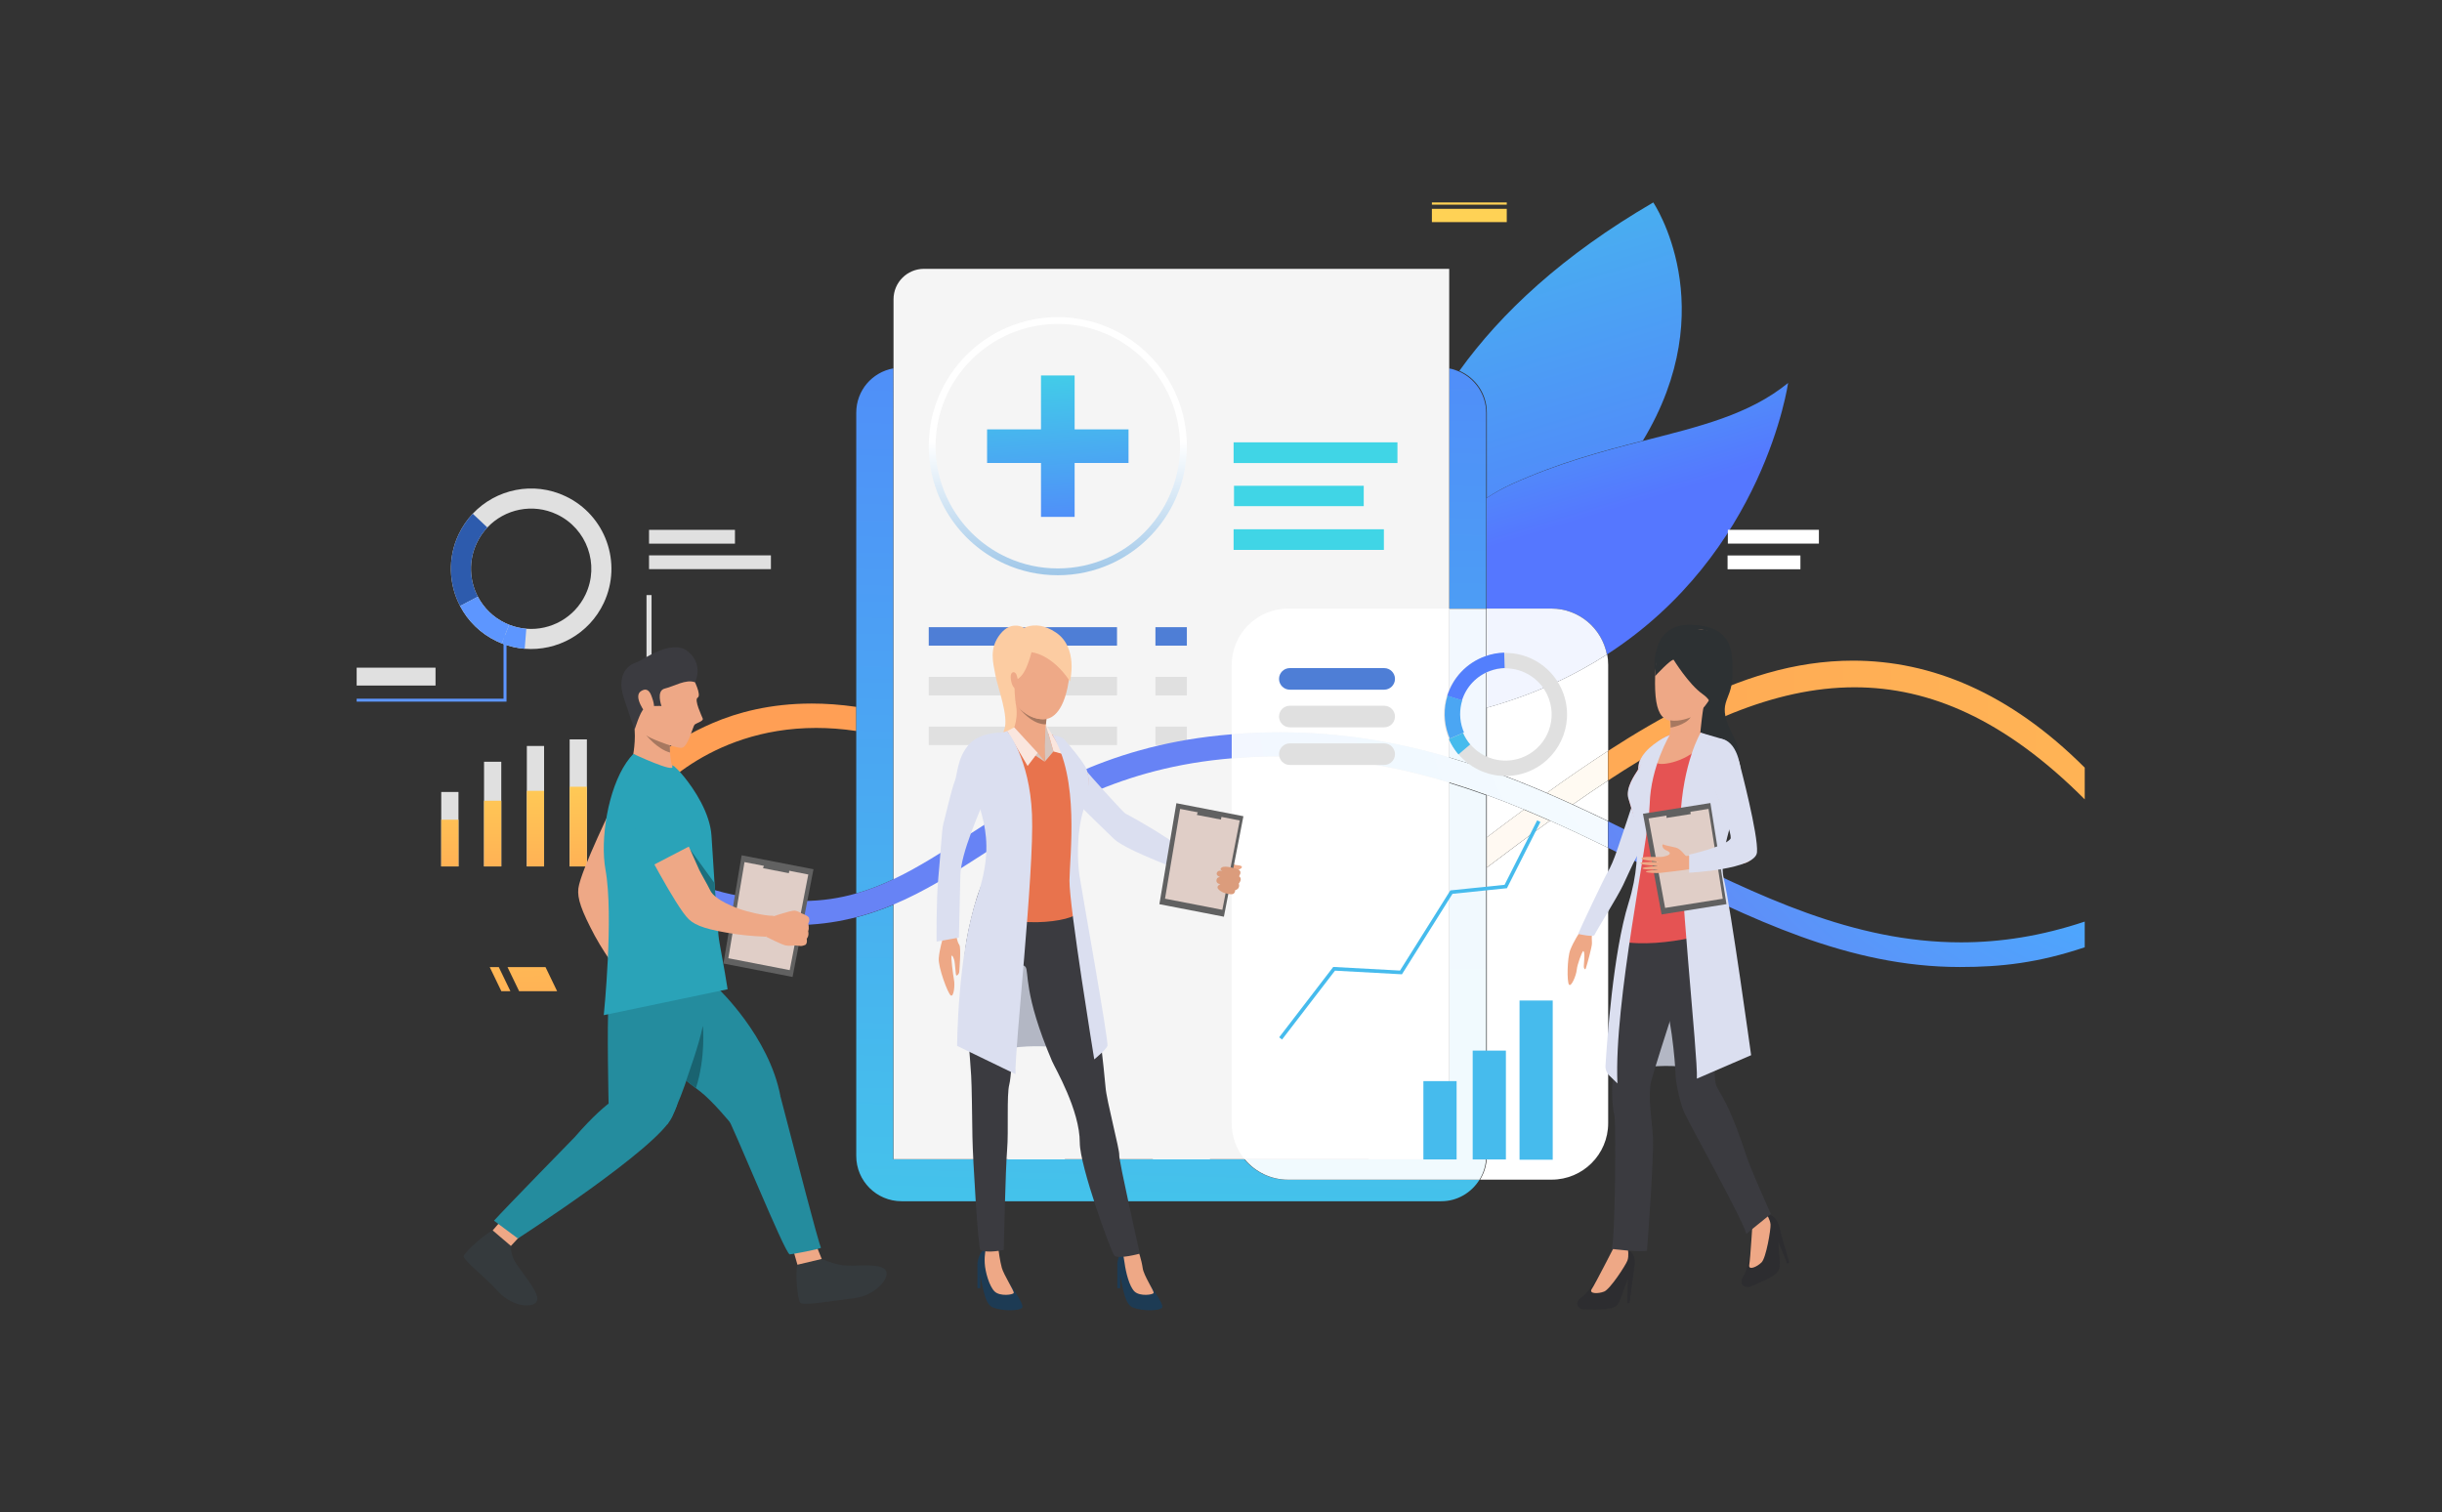 <?xml version="1.0" encoding="UTF-8" standalone="no"?>
<svg
   xmlns:dc="http://purl.org/dc/elements/1.1/"
   xmlns:cc="http://creativecommons.org/ns#"
   xmlns:rdf="http://www.w3.org/1999/02/22-rdf-syntax-ns#"
   xmlns:svg="http://www.w3.org/2000/svg"
   xmlns="http://www.w3.org/2000/svg"
   viewBox="0 0 4305.667 2666.667"
   height="2666.667"
   width="4305.667"
   xml:space="preserve"
   id="svg10135"
   version="1.1"><rect x="0" y="0" width="4305.667" height="2666.667" fill="#333333" stroke="none"/><defs
     id="defs10139"><clipPath
       id="clipPath10165"
       clipPathUnits="userSpaceOnUse"><path
         id="path10163"
         d="m 17976.4,15684.4 c 0,0 1775.5,-2105.2 649.2,-3468.4 -1126.3,-1363.2 -1436.2,-26.6 -1436.2,-26.6 0,0 -674.1,-125.1 493.5,1580 550.3,803.6 293.5,1915 293.5,1915" /></clipPath><linearGradient
       id="linearGradient10173"
       spreadMethod="pad"
       gradientTransform="matrix(1121.08,-3692.81,-3692.81,-1121.08,17246.8,15463)"
       gradientUnits="userSpaceOnUse"
       y2="0"
       x2="1"
       y1="0"
       x1="0"><stop
         id="stop10169"
         offset="0"
         style="stop-opacity:1;stop-color:#40d5e6" /><stop
         id="stop10171"
         offset="1"
         style="stop-opacity:1;stop-color:#5577ff" /></linearGradient><clipPath
       id="clipPath10183"
       clipPathUnits="userSpaceOnUse"><path
         id="path10181"
         d="m 19662.4,13416.9 v 1128.8 c 0,247.1 -149.5,459.3 -363,551 552.3,769.5 1372.9,1534.3 2568.6,2230.4 0,0 934.8,-1379.9 -139.7,-3154.4 -530.6,-135.6 -1111.8,-290.6 -1732.5,-571 -113.6,-51.3 -225,-113.6 -333.4,-184.8" /></clipPath><linearGradient
       id="linearGradient10191"
       spreadMethod="pad"
       gradientTransform="matrix(1897.83,-6251.42,-6251.42,-1897.83,19380.6,16571.9)"
       gradientUnits="userSpaceOnUse"
       y2="0"
       x2="1"
       y1="0"
       x1="0"><stop
         id="stop10187"
         offset="0"
         style="stop-opacity:1;stop-color:#40d5e6" /><stop
         id="stop10189"
         offset="1"
         style="stop-opacity:1;stop-color:#5577ff" /></linearGradient><clipPath
       id="clipPath10201"
       clipPathUnits="userSpaceOnUse"><path
         id="path10199"
         d="m 21254.3,11347.1 c -65.3,346.1 -369.3,607.9 -734.3,607.9 h -857.6 v 1461.9 c 108.4,71.2 219.8,133.5 333.4,184.8 620.7,280.4 1201.9,435.4 1732.5,571 756,193.3 1409.1,347.3 1926.3,769 0,0 -314.4,-2250.7 -2400.3,-3594.6" /></clipPath><linearGradient
       id="linearGradient10209"
       spreadMethod="pad"
       gradientTransform="matrix(858.938,-2829.32,-2829.32,-858.938,20464.7,13973.3)"
       gradientUnits="userSpaceOnUse"
       y2="0"
       x2="1"
       y1="0"
       x1="0"><stop
         id="stop10205"
         offset="0"
         style="stop-opacity:1;stop-color:#40d5e6" /><stop
         id="stop10207"
         offset="1"
         style="stop-opacity:1;stop-color:#5577ff" /></linearGradient><clipPath
       id="clipPath10257"
       clipPathUnits="userSpaceOnUse"><path
         id="path10255"
         d="m 8584.83,9416.4 v 466.2 c 12.7,16 227.24,294.6 847.87,560.5 316.02,135.4 751.8,255.6 1303.3,255.6 183.8,0 380.4,-13.4 589.7,-43.9 v -321.1 c -186.8,28 -364.1,40.6 -531.9,40.6 -1457.27,0 -2200.53,-947.3 -2208.97,-957.9 M 27575,9425 c -1055.5,1060.1 -2055.3,1486.8 -3048.2,1486.8 -1073.3,0 -2138.9,-498.1 -3259.6,-1232.9 v 392.4 c 713.6,461.8 1414.2,830.6 2109.1,1030 374.3,107.5 753,164.9 1132.9,164.9 1031.9,0 2073.6,-423.2 3065.8,-1415.3 V 9425" /></clipPath><linearGradient
       id="linearGradient10265"
       spreadMethod="pad"
       gradientTransform="matrix(18990.1,0,0,-18990.1,8584.83,9278.8)"
       gradientUnits="userSpaceOnUse"
       y2="0"
       x2="1"
       y1="0"
       x1="0"><stop
         id="stop10261"
         offset="0"
         style="stop-opacity:1;stop-color:#ff9f55" /><stop
         id="stop10263"
         offset="1"
         style="stop-opacity:1;stop-color:#ffd255" /></linearGradient><clipPath
       id="clipPath10283"
       clipPathUnits="userSpaceOnUse"><path
         id="path10281"
         d="m 6064.36,9162 h -228.01 v -617.7 h 228.01 z" /></clipPath><linearGradient
       id="linearGradient10289"
       spreadMethod="pad"
       gradientTransform="matrix(-1.004e-4,2297,2297,1.004e-4,5950.36,7692.7)"
       gradientUnits="userSpaceOnUse"
       y2="0"
       x2="1"
       y1="0"
       x1="0"><stop
         id="stop10285"
         offset="0"
         style="stop-opacity:1;stop-color:#ff9f55" /><stop
         id="stop10287"
         offset="1"
         style="stop-opacity:1;stop-color:#ffd255" /></linearGradient><clipPath
       id="clipPath10299"
       clipPathUnits="userSpaceOnUse"><path
         id="path10297"
         d="m 6630.54,9412.9 h -228.02 v -868.6 h 228.02 z" /></clipPath><linearGradient
       id="linearGradient10305"
       spreadMethod="pad"
       gradientTransform="matrix(-1.004e-4,2297,2297,1.004e-4,6516.53,7692.7)"
       gradientUnits="userSpaceOnUse"
       y2="0"
       x2="1"
       y1="0"
       x1="0"><stop
         id="stop10301"
         offset="0"
         style="stop-opacity:1;stop-color:#ff9f55" /><stop
         id="stop10303"
         offset="1"
         style="stop-opacity:1;stop-color:#ffd255" /></linearGradient><clipPath
       id="clipPath10315"
       clipPathUnits="userSpaceOnUse"><path
         id="path10313"
         d="M 7196.71,9543.8 H 6968.7 v -999.5 h 228.01 z" /></clipPath><linearGradient
       id="linearGradient10321"
       spreadMethod="pad"
       gradientTransform="matrix(-1.004e-4,2296.99,2296.99,1.004e-4,7082.71,7692.7)"
       gradientUnits="userSpaceOnUse"
       y2="0"
       x2="1"
       y1="0"
       x1="0"><stop
         id="stop10317"
         offset="0"
         style="stop-opacity:1;stop-color:#ff9f55" /><stop
         id="stop10319"
         offset="1"
         style="stop-opacity:1;stop-color:#ffd255" /></linearGradient><clipPath
       id="clipPath10331"
       clipPathUnits="userSpaceOnUse"><path
         id="path10329"
         d="M 7762.89,9598.4 H 7534.87 V 8544.3 h 228.02 z" /></clipPath><linearGradient
       id="linearGradient10337"
       spreadMethod="pad"
       gradientTransform="matrix(-1.004e-4,2296.98,2296.98,1.004e-4,7648.88,7692.7)"
       gradientUnits="userSpaceOnUse"
       y2="0"
       x2="1"
       y1="0"
       x1="0"><stop
         id="stop10333"
         offset="0"
         style="stop-opacity:1;stop-color:#ff9f55" /><stop
         id="stop10335"
         offset="1"
         style="stop-opacity:1;stop-color:#ffd255" /></linearGradient><clipPath
       id="clipPath10347"
       clipPathUnits="userSpaceOnUse"><path
         id="path10345"
         d="m 19063,4115.2 h -7137.9 c -331,0 -599.4,268.3 -599.4,599.4 v 3156.6 c 170.8,44.4 334.4,101.4 493.3,168.2 v -3368 h 4644.1 c 137.1,-165.8 344.3,-271.4 576.2,-271.4 h 2534 c -105.6,-170.9 -294.6,-284.8 -510.3,-284.8 m -7737.3,4071.5 v 2147 321.1 3890.9 c 0,294.8 212.8,539.9 493.3,590 V 8375.3 c -160.4,-75.9 -323.5,-140.2 -493.3,-188.6 m 8336.7,3768.3 h -493.3 v 3180.7 c 45.4,-8.1 89,-21.3 130.3,-39 213.5,-91.7 363,-303.9 363,-551 V 13416.9 11955" /></clipPath><linearGradient
       id="linearGradient10355"
       spreadMethod="pad"
       gradientTransform="matrix(291.143,16537.2,16537.2,-291.143,15325.9,81)"
       gradientUnits="userSpaceOnUse"
       y2="0"
       x2="1"
       y1="0"
       x1="0"><stop
         id="stop10351"
         offset="0"
         style="stop-opacity:1;stop-color:#40d5e6" /><stop
         id="stop10353"
         offset="1"
         style="stop-opacity:1;stop-color:#5577ff" /></linearGradient><clipPath
       id="clipPath10369"
       clipPathUnits="userSpaceOnUse"><path
         id="path10367"
         d="M 18484.2,13879.7 H 16317 v 274.2 h 2167.2 z" /></clipPath><linearGradient
       id="linearGradient10377"
       spreadMethod="pad"
       gradientTransform="matrix(2167.25,0,0,-2167.25,16317,14016.8)"
       gradientUnits="userSpaceOnUse"
       y2="0"
       x2="1"
       y1="0"
       x1="0"><stop
         id="stop10373"
         offset="0"
         style="stop-opacity:1;stop-color:#40d5e6" /><stop
         id="stop10375"
         offset="1"
         style="stop-opacity:1;stop-color:#5577ff" /></linearGradient><clipPath
       id="clipPath10387"
       clipPathUnits="userSpaceOnUse"><path
         id="path10385"
         d="M 18306.4,12730.7 H 16317 v 274.1 h 1989.4 z" /></clipPath><linearGradient
       id="linearGradient10395"
       spreadMethod="pad"
       gradientTransform="matrix(1989.41,0,0,-1989.41,16317,12867.7)"
       gradientUnits="userSpaceOnUse"
       y2="0"
       x2="1"
       y1="0"
       x1="0"><stop
         id="stop10391"
         offset="0"
         style="stop-opacity:1;stop-color:#40d5e6" /><stop
         id="stop10393"
         offset="1"
         style="stop-opacity:1;stop-color:#5577ff" /></linearGradient><clipPath
       id="clipPath10405"
       clipPathUnits="userSpaceOnUse"><path
         id="path10403"
         d="M 18038.3,13305.2 H 16317 v 274.1 h 1721.3 z" /></clipPath><linearGradient
       id="linearGradient10413"
       spreadMethod="pad"
       gradientTransform="matrix(1721.29,0,0,-1721.29,16317,13442.3)"
       gradientUnits="userSpaceOnUse"
       y2="0"
       x2="1"
       y1="0"
       x1="0"><stop
         id="stop10409"
         offset="0"
         style="stop-opacity:1;stop-color:#40d5e6" /><stop
         id="stop10411"
         offset="1"
         style="stop-opacity:1;stop-color:#5577ff" /></linearGradient><clipPath
       id="clipPath10423"
       clipPathUnits="userSpaceOnUse"><path
         id="path10421"
         d="m 13991.7,15720 c -891.6,0 -1616.9,-725.4 -1616.9,-1617 0,-632.8 372.3,-1210.9 948.7,-1472.8 210.2,-95.6 435,-144.1 668.2,-144.1 233.2,0 458,48.5 668.2,144.1 576.4,261.9 948.8,840 948.8,1472.8 0,891.6 -725.4,1617 -1617,1617 z m 0,-3324 c -246.2,0 -483.6,51.2 -705.5,152.1 -608.4,276.5 -1001.6,886.9 -1001.6,1554.9 0,941.3 765.8,1707.1 1707.1,1707.1 941.3,0 1707.1,-765.8 1707.1,-1707.1 0,-668 -393.2,-1278.4 -1001.6,-1554.9 -221.9,-100.9 -459.3,-152.1 -705.5,-152.1 z" /></clipPath><linearGradient
       id="linearGradient10429"
       spreadMethod="pad"
       gradientTransform="matrix(-1.04e-4,2379.95,2379.95,1.04e-4,13991.7,11777.3)"
       gradientUnits="userSpaceOnUse"
       y2="0"
       x2="1"
       y1="0"
       x1="0"><stop
         id="stop10425"
         offset="0"
         style="stop-opacity:1;stop-color:#7db3e0" /><stop
         id="stop10427"
         offset="1"
         style="stop-opacity:1;stop-color:#ffffff" /></linearGradient><clipPath
       id="clipPath10451"
       clipPathUnits="userSpaceOnUse"><path
         id="path10449"
         d="M 25920.6,7212.2 C 24440.5,7212.1 23154,7852 21812.8,8519 c -180.9,89.9 -362.6,180.3 -545.6,269.5 V 9142 c 231.1,-111.4 459.6,-225.1 687.2,-338.2 1300.6,-646.8 2557.8,-1264.1 3983.2,-1264.1 519.9,0 1062.1,82.1 1637.2,274.8 v -340.1 c -620.4,-207.7 -1108.6,-262.2 -1654.2,-262.2 m -15479.1,553 c -1367.45,0 -1848.28,592.5 -1856.67,630.2 v 413.7 c 1.89,-7.1 328.18,-722.3 2012.97,-722.3 10,0 20,0.1 30.1,0.1 249.1,1.3 479,37.4 697.8,99.8 169.8,48.4 332.9,112.7 493.3,188.6 331.8,157.2 651.7,364.7 993.7,586.6 836.9,543 1785.4,1158.5 3318.5,1315.2 53.9,5.5 107.5,10.4 160.8,14.8 v -319.2 c -42.6,-3.6 -85.5,-7.7 -128.5,-12 -1456.7,-148.9 -2371,-742.2 -3177.7,-1265.6 -386.1,-250.5 -761,-485 -1166.8,-655.7 -158.9,-66.8 -322.5,-123.8 -493.3,-168.2 -218.4,-56.8 -448.8,-92.9 -696.2,-102.3 -64.4,-2.5 -127.2,-3.6 -188,-3.7" /></clipPath><radialGradient
       id="radialGradient10463"
       spreadMethod="pad"
       gradientTransform="matrix(6803.18,0,0,-6803.18,18079.8,8765.2)"
       gradientUnits="userSpaceOnUse"
       r="1"
       cy="0"
       cx="0"
       fy="0"
       fx="0"><stop
         id="stop10455"
         offset="0"
         style="stop-opacity:1;stop-color:#90c2e8" /><stop
         id="stop10457"
         offset="0.16"
         style="stop-opacity:1;stop-color:#90c2e8" /><stop
         id="stop10459"
         offset="0.581"
         style="stop-opacity:1;stop-color:#47afff" /><stop
         id="stop10461"
         offset="1"
         style="stop-opacity:1;stop-color:#6783f5" /></radialGradient><clipPath
       id="clipPath10477"
       clipPathUnits="userSpaceOnUse"><path
         id="path10475"
         d="M 19662.4,10641.3 V 11955 h 857.6 c 365,0 669,-261.8 734.3,-607.9 -445.3,-286.8 -971,-532.3 -1591.9,-705.8" /></clipPath><linearGradient
       id="linearGradient10485"
       spreadMethod="pad"
       gradientTransform="matrix(858.938,-2829.32,-2829.32,-858.938,20464.7,13973.3)"
       gradientUnits="userSpaceOnUse"
       y2="0"
       x2="1"
       y1="0"
       x1="0"><stop
         id="stop10481"
         offset="0"
         style="stop-opacity:1;stop-color:#f1fcfe" /><stop
         id="stop10483"
         offset="1"
         style="stop-opacity:1;stop-color:#f2f5ff" /></linearGradient><clipPath
       id="clipPath10495"
       clipPathUnits="userSpaceOnUse"><path
         id="path10493"
         d="m 19662.4,8527 v 400.1 c 165.2,124.9 329.5,248.1 492.9,368.5 115.5,-47.8 230.1,-97.1 343.8,-147.5 -274.7,-198.1 -553.2,-406.2 -836.7,-621.1 m 1137.5,834.9 c -113.7,51.9 -228.5,103 -344,152.7 272.6,196 542.9,382.9 811.3,556.7 v -392.4 c -154.7,-101.4 -310.3,-207.3 -467.3,-317" /></clipPath><linearGradient
       id="linearGradient10503"
       spreadMethod="pad"
       gradientTransform="matrix(18990.1,0,0,-18990.1,8584.83,9278.8)"
       gradientUnits="userSpaceOnUse"
       y2="0"
       x2="1"
       y1="0"
       x1="0"><stop
         id="stop10499"
         offset="0"
         style="stop-opacity:1;stop-color:#fff8f2" /><stop
         id="stop10501"
         offset="1"
         style="stop-opacity:1;stop-color:#fffcf2" /></linearGradient><clipPath
       id="clipPath10513"
       clipPathUnits="userSpaceOnUse"><path
         id="path10511"
         d="m 19573.3,4400 h -2534 c -231.9,0 -439.1,105.6 -576.2,271.4 h 2706 v 4981.1 c 166.9,-50.9 331.2,-106.2 493.3,-165 V 8927.1 8527 4714.6 c 0,-115.4 -32.6,-223.1 -89.1,-314.6 m 89.1,5426.5 c -162,57.1 -326.2,110.5 -493.3,159.6 V 11955 h 493.3 v -1313.7 -814.8" /></clipPath><linearGradient
       id="linearGradient10521"
       spreadMethod="pad"
       gradientTransform="matrix(291.143,16537.2,16537.2,-291.143,15325.9,81)"
       gradientUnits="userSpaceOnUse"
       y2="0"
       x2="1"
       y1="0"
       x1="0"><stop
         id="stop10517"
         offset="0"
         style="stop-opacity:1;stop-color:#f1fcfe" /><stop
         id="stop10519"
         offset="1"
         style="stop-opacity:1;stop-color:#f2f5ff" /></linearGradient><clipPath
       id="clipPath10535"
       clipPathUnits="userSpaceOnUse"><path
         id="path10533"
         d="m 21267.2,8788.5 c -252.9,123.3 -508.3,244.4 -768.1,359.6 -113.7,50.4 -228.3,99.7 -343.8,147.5 -162.2,67.1 -326.4,131.4 -492.9,191.9 -162.1,58.8 -326.4,114.1 -493.3,165 -694.5,211.8 -1434,347.2 -2245.8,347.2 -205.7,0 -415.9,-8.6 -631.3,-27 v 319.2 c 217.8,17.9 430.4,26.3 638.3,26.3 810,0 1547.4,-128.8 2238.8,-332.1 167.1,-49.1 331.3,-102.5 493.3,-159.6 270.4,-95.2 534.2,-200.3 793.5,-311.9 115.5,-49.7 230.3,-100.8 344,-152.7 157.2,-71.8 312.7,-145.3 467.3,-219.9 v -353.5" /></clipPath><radialGradient
       id="radialGradient10547"
       spreadMethod="pad"
       gradientTransform="matrix(6803.18,0,0,-6803.18,18079.8,8765.2)"
       gradientUnits="userSpaceOnUse"
       r="1"
       cy="0"
       cx="0"
       fy="0"
       fx="0"><stop
         id="stop10539"
         offset="0"
         style="stop-opacity:1;stop-color:#f7fbfe" /><stop
         id="stop10541"
         offset="0.16"
         style="stop-opacity:1;stop-color:#f7fbfe" /><stop
         id="stop10543"
         offset="0.581"
         style="stop-opacity:1;stop-color:#f1f9ff" /><stop
         id="stop10545"
         offset="1"
         style="stop-opacity:1;stop-color:#f4f6ff" /></radialGradient><clipPath
       id="clipPath10669"
       clipPathUnits="userSpaceOnUse"><path
         id="path10667"
         d="m 6866.8,6893.2 h 502.58 l -153.83,319 h -502.59 z" /></clipPath><linearGradient
       id="linearGradient10675"
       spreadMethod="pad"
       gradientTransform="matrix(-87.347,3508.32,3508.32,87.347,7078.76,5542.7)"
       gradientUnits="userSpaceOnUse"
       y2="0"
       x2="1"
       y1="0"
       x1="0"><stop
         id="stop10671"
         offset="0"
         style="stop-opacity:1;stop-color:#ff9f55" /><stop
         id="stop10673"
         offset="1"
         style="stop-opacity:1;stop-color:#ffd255" /></linearGradient><clipPath
       id="clipPath10685"
       clipPathUnits="userSpaceOnUse"><path
         id="path10683"
         d="m 6631.63,6893.2 h 119.76 l -153.84,319 H 6477.8 Z" /></clipPath><linearGradient
       id="linearGradient10691"
       spreadMethod="pad"
       gradientTransform="matrix(-87.347,3508.31,3508.31,87.347,6652.44,5532.1)"
       gradientUnits="userSpaceOnUse"
       y2="0"
       x2="1"
       y1="0"
       x1="0"><stop
         id="stop10687"
         offset="0"
         style="stop-opacity:1;stop-color:#ff9f55" /><stop
         id="stop10689"
         offset="1"
         style="stop-opacity:1;stop-color:#ffd255" /></linearGradient><clipPath
       id="clipPath10701"
       clipPathUnits="userSpaceOnUse"><path
         id="path10699"
         d="m 18935.1,17062.7 h 995 v 180.3 h -995 z" /></clipPath><linearGradient
       id="linearGradient10709"
       spreadMethod="pad"
       gradientTransform="matrix(-786.097,-2940.59,-2940.59,786.097,19808.8,18560.1)"
       gradientUnits="userSpaceOnUse"
       y2="0"
       x2="1"
       y1="0"
       x1="0"><stop
         id="stop10705"
         offset="0"
         style="stop-opacity:1;stop-color:#ff9f55" /><stop
         id="stop10707"
         offset="1"
         style="stop-opacity:1;stop-color:#ffd255" /></linearGradient><clipPath
       id="clipPath10719"
       clipPathUnits="userSpaceOnUse"><path
         id="path10717"
         d="m 18935.1,17293.2 h 995 v 33.9 h -995 z" /></clipPath><linearGradient
       id="linearGradient10727"
       spreadMethod="pad"
       gradientTransform="matrix(-786.079,-2940.52,-2940.52,786.079,19769.5,18570.6)"
       gradientUnits="userSpaceOnUse"
       y2="0"
       x2="1"
       y1="0"
       x1="0"><stop
         id="stop10723"
         offset="0"
         style="stop-opacity:1;stop-color:#ff9f55" /><stop
         id="stop10725"
         offset="1"
         style="stop-opacity:1;stop-color:#ffd255" /></linearGradient><clipPath
       id="clipPath10903"
       clipPathUnits="userSpaceOnUse"><path
         id="path10901"
         d="m 14214.1,13167.7 h -444.8 v 1870.7 h 444.8 z" /></clipPath><linearGradient
       id="linearGradient10909"
       spreadMethod="pad"
       gradientTransform="matrix(189.246,-2896.94,-2896.94,-189.246,13912.7,15312.1)"
       gradientUnits="userSpaceOnUse"
       y2="0"
       x2="1"
       y1="0"
       x1="0"><stop
         id="stop10905"
         offset="0"
         style="stop-opacity:1;stop-color:#40d5e6" /><stop
         id="stop10907"
         offset="1"
         style="stop-opacity:1;stop-color:#5577ff" /></linearGradient><clipPath
       id="clipPath10919"
       clipPathUnits="userSpaceOnUse"><path
         id="path10917"
         d="m 13056.3,13880.6 v 444.9 h 1870.8 v -444.9 z" /></clipPath><linearGradient
       id="linearGradient10925"
       spreadMethod="pad"
       gradientTransform="matrix(189.241,-2896.87,-2896.87,-189.241,13912.7,15312.1)"
       gradientUnits="userSpaceOnUse"
       y2="0"
       x2="1"
       y1="0"
       x1="0"><stop
         id="stop10921"
         offset="0"
         style="stop-opacity:1;stop-color:#40d5e6" /><stop
         id="stop10923"
         offset="1"
         style="stop-opacity:1;stop-color:#5577ff" /></linearGradient></defs><g
     transform="matrix(1.333,0,0,-1.333,0,2666.667)"
     id="g10143"><g
       transform="scale(0.1)"
       id="g10145"><path
         id="path10151"
         style="fill:#f3f3f3;fill-opacity:1;fill-rule:nonzero;stroke:none"
         d="m 15249.3,5131.9 h -66.8 v 7001.6 h 66.8 V 5131.9" /><path
         id="path10153"
         style="fill:#ffffff;fill-opacity:1;fill-rule:nonzero;stroke:none"
         d="m 15935.3,12813.7 h -719.4 v 182.5 h 719.4 v -182.5" /><path
         id="path10155"
         style="fill:#ffffff;fill-opacity:1;fill-rule:nonzero;stroke:none"
         d="m 15791.5,12476.4 h -575.6 v 182.5 h 575.6 v -182.5" /><path
         id="path10157"
         style="fill:#ffffff;fill-opacity:1;fill-rule:nonzero;stroke:none"
         d="m 16004.2,4473.8 h -754.9 v 243.3 h 754.9 v -243.3" /><g
         id="g10159"><g
           clip-path="url(#clipPath10165)"
           id="g10161"><g
             transform="scale(1.166)"
             id="g10167"><path
               id="path10175"
               style="fill:url(#linearGradient10173);fill-opacity:1;fill-rule:nonzero;stroke:none"
               d="m 15421.9,13455.6 c 0,0 1523.1,-1806.1 556.9,-2975.6 -966.2,-1169.45 -1232.1,-22.8 -1232.1,-22.8 0,0 -578.3,-107.3 423.4,1355.5 472.1,689.4 251.8,1642.9 251.8,1642.9" /></g></g></g><g
         id="g10177"><g
           clip-path="url(#clipPath10183)"
           id="g10179"><g
             transform="scale(1.365)"
             id="g10185"><path
               id="path10193"
               style="fill:url(#linearGradient10191);fill-opacity:1;fill-rule:nonzero;stroke:none"
               d="m 14407.6,9831.18 v 827.12 c 0,181.1 -109.5,336.6 -266,403.8 404.7,563.9 1006,1124.2 1882.2,1634.3 0,0 684.9,-1011.1 -102.4,-2311.4 -388.8,-99.3 -814.7,-212.9 -1269.5,-418.4 -83.2,-37.59 -164.9,-83.22 -244.3,-135.42" /></g></g></g><g
         id="g10195"><g
           clip-path="url(#clipPath10201)"
           id="g10197"><g
             transform="scale(1.451)"
             id="g10203"><path
               id="path10211"
               style="fill:url(#linearGradient10209);fill-opacity:1;fill-rule:nonzero;stroke:none"
               d="m 14646,7819.12 c -45,238.49 -254.5,418.87 -506,418.87 h -591 v 1007.34 c 74.7,49.09 151.5,92 229.8,127.35 427.7,193.25 828.2,300.05 1193.8,393.51 521,133.19 971,239.31 1327.4,529.81 0,0 -216.6,-1550.85 -1654,-2476.88" /></g></g></g><path
         id="path10213"
         style="fill:#e0e0e0;fill-opacity:1;fill-rule:nonzero;stroke:none"
         d="m 8618.2,5131.9 h -66.74 v 7001.6 h 66.74 V 5131.9" /><path
         id="path10215"
         style="fill:#f3f3f3;fill-opacity:1;fill-rule:nonzero;stroke:none"
         d="m 13363.2,5131.9 h -66.7 v 7001.6 h 66.7 V 5131.9" /><g
         transform="scale(1.111)"
         id="g10217"><path
           id="path10219"
           style="fill:#f3f3f3;fill-opacity:1;fill-rule:nonzero;stroke:none"
           d="m 16300,4619.45 h -60 v 6302.45 h 60 V 4619.45" /></g><path
         id="path10221"
         style="fill:#e0e0e0;fill-opacity:1;fill-rule:nonzero;stroke:none"
         d="M 9721.36,12813.7 H 8584.83 v 182.5 h 1136.53 v -182.5" /><path
         id="path10223"
         style="fill:#e0e0e0;fill-opacity:1;fill-rule:nonzero;stroke:none"
         d="M 10197,12476.4 H 8584.83 v 182.5 H 10197 v -182.5" /><path
         id="path10225"
         style="fill:#ffffff;fill-opacity:1;fill-rule:nonzero;stroke:none"
         d="m 14613,12813.7 h -1334.3 v 182.5 H 14613 v -182.5" /><path
         id="path10227"
         style="fill:#ffffff;fill-opacity:1;fill-rule:nonzero;stroke:none"
         d="m 14131.9,12476.4 h -853.2 v 182.5 h 853.2 v -182.5" /><g
         transform="scale(1.162)"
         id="g10229"><path
           id="path10231"
           style="fill:#ffffff;fill-opacity:1;fill-rule:nonzero;stroke:none"
           d="m 16300,11030.5 h -711.8 v 157.1 h 711.8 v -157.1" /></g><g
         transform="scale(1.17)"
         id="g10233"><path
           id="path10235"
           style="fill:#ffffff;fill-opacity:1;fill-rule:nonzero;stroke:none"
           d="m 16300,10663 h -823.7 v 156 h 823.7 v -156" /></g><g
         transform="scale(1.476)"
         id="g10237"><path
           id="path10239"
           style="fill:#ffffff;fill-opacity:1;fill-rule:nonzero;stroke:none"
           d="m 16300,8681.77 h -816 v 123.65 h 816 v -123.65" /></g><g
         transform="scale(1.461)"
         id="g10241"><path
           id="path10243"
           style="fill:#ffffff;fill-opacity:1;fill-rule:nonzero;stroke:none"
           d="m 16300,8538.63 h -659.5 v 124.9 h 659.5 v -124.9" /></g><path
         id="path10245"
         style="fill:#ffffff;fill-opacity:1;fill-rule:nonzero;stroke:none"
         d="m 14084.8,4473.8 h -754.9 v 243.3 h 754.9 v -243.3" /><g
         transform="scale(1.157)"
         id="g10247"><path
           id="path10249"
           style="fill:#ffffff;fill-opacity:1;fill-rule:nonzero;stroke:none"
           d="m 16300,3865.88 h -652.4 v 210.24 h 652.4 v -210.24" /></g><g
         id="g10251"><g
           clip-path="url(#clipPath10257)"
           id="g10253"><g
             transform="scale(1.692)"
             id="g10259"><path
               id="path10267"
               style="fill:url(#linearGradient10265);fill-opacity:1;fill-rule:nonzero;stroke:none"
               d="m 5074.62,5566.18 v 275.58 c 7.51,9.45 134.33,174.11 501.19,331.33 186.81,80.04 444.4,151.05 770.4,151.05 108.65,0 224.86,-7.89 348.58,-25.94 v -189.79 c -110.42,16.57 -215.22,24 -314.41,24 -861.41,0 -1300.77,-559.97 -1305.76,-566.23 m 11225.38,5.08 c -623.9,626.66 -1214.9,878.88 -1801.8,878.88 -634.5,0 -1264.4,-294.45 -1926.8,-728.79 v 231.92 c 421.8,272.98 835.9,490.99 1246.7,608.9 221.2,63.51 445.1,97.42 669.7,97.42 609.9,0 1225.7,-250.12 1812.2,-836.57 v -251.76" /></g></g></g><path
         id="path10269"
         style="fill:#e0e0e0;fill-opacity:1;fill-rule:nonzero;stroke:none"
         d="m 6064.36,9528.8 h -228.01 v -984.5 h 228.01 v 984.5" /><path
         id="path10271"
         style="fill:#e0e0e0;fill-opacity:1;fill-rule:nonzero;stroke:none"
         d="M 6630.54,9928.8 H 6402.52 V 8544.3 h 228.02 v 1384.5" /><path
         id="path10273"
         style="fill:#e0e0e0;fill-opacity:1;fill-rule:nonzero;stroke:none"
         d="M 7196.71,10137.5 H 6968.7 V 8544.3 h 228.01 v 1593.2" /><path
         id="path10275"
         style="fill:#e0e0e0;fill-opacity:1;fill-rule:nonzero;stroke:none"
         d="M 7762.89,10224.5 H 7534.87 V 8544.3 h 228.02 v 1680.2" /><g
         id="g10277"><g
           clip-path="url(#clipPath10283)"
           id="g10279"><path
             id="path10291"
             style="fill:url(#linearGradient10289);fill-opacity:1;fill-rule:nonzero;stroke:none"
             d="m 6064.36,9162 h -228.01 v -617.7 h 228.01 V 9162" /></g></g><g
         id="g10293"><g
           clip-path="url(#clipPath10299)"
           id="g10295"><path
             id="path10307"
             style="fill:url(#linearGradient10305);fill-opacity:1;fill-rule:nonzero;stroke:none"
             d="m 6630.54,9412.9 h -228.02 v -868.6 h 228.02 v 868.6" /></g></g><g
         id="g10309"><g
           clip-path="url(#clipPath10315)"
           id="g10311"><path
             id="path10323"
             style="fill:url(#linearGradient10321);fill-opacity:1;fill-rule:nonzero;stroke:none"
             d="M 7196.71,9543.8 H 6968.7 v -999.5 h 228.01 v 999.5" /></g></g><g
         id="g10325"><g
           clip-path="url(#clipPath10331)"
           id="g10327"><path
             id="path10339"
             style="fill:url(#linearGradient10337);fill-opacity:1;fill-rule:nonzero;stroke:none"
             d="M 7762.89,9598.4 H 7534.87 V 8544.3 h 228.02 v 1054.1" /></g></g><g
         id="g10341"><g
           clip-path="url(#clipPath10347)"
           id="g10343"><g
             transform="scale(1.206)"
             id="g10349"><path
               id="path10357"
               style="fill:url(#linearGradient10355);fill-opacity:1;fill-rule:nonzero;stroke:none"
               d="M 15803.1,3411.47 H 9885.83 c -274.4,0 -496.9,222.42 -496.9,496.9 v 2616.8 c 141.59,36.81 277.22,84.06 408.94,139.44 V 3872.56 h 3849.93 c 113.7,-137.45 285.4,-224.99 477.7,-224.99 h 2100.6 c -87.5,-141.67 -244.2,-236.1 -423,-236.1 M 9388.93,6786.72 v 1779.86 266.16 3225.56 c 0,244.4 176.41,447.6 408.94,489.1 V 6943.07 C 9664.9,6880.15 9529.69,6826.84 9388.93,6786.72 M 16300,9910.61 h -408.9 v 2636.79 c 37.6,-6.7 73.7,-17.7 108,-32.3 177,-76.1 300.9,-252 300.9,-456.8 v -935.8 -1211.89" /></g></g></g><g
         transform="scale(1.176)"
         id="g10359"><path
           id="path10361"
           style="fill:#f5f5f5;fill-opacity:1;fill-rule:nonzero;stroke:none"
           d="m 16300,13987.1 h -5907.7 c -189.1,0 -342.3,-153.3 -342.3,-342.3 V 3972.22 h 6250 V 13987.1" /></g><g
         id="g10363"><g
           clip-path="url(#clipPath10369)"
           id="g10365"><g
             transform="scale(1.134)"
             id="g10371"><path
               id="path10379"
               style="fill:url(#linearGradient10377);fill-opacity:1;fill-rule:nonzero;stroke:none"
               d="m 16300,12239.6 h -1911.1 v 241.7 H 16300 v -241.7" /></g></g></g><g
         id="g10381"><g
           clip-path="url(#clipPath10387)"
           id="g10383"><g
             transform="scale(1.123)"
             id="g10389"><path
               id="path10397"
               style="fill:url(#linearGradient10395);fill-opacity:1;fill-rule:nonzero;stroke:none"
               d="m 16300,11335.4 h -1771.4 v 244 H 16300 v -244" /></g></g></g><g
         id="g10399"><g
           clip-path="url(#clipPath10405)"
           id="g10401"><g
             transform="scale(1.107)"
             id="g10407"><path
               id="path10415"
               style="fill:url(#linearGradient10413);fill-opacity:1;fill-rule:nonzero;stroke:none"
               d="m 16300,12023 h -1555.4 v 247.7 H 16300 V 12023" /></g></g></g><g
         id="g10417"><g
           clip-path="url(#clipPath10423)"
           id="g10419"><path
             id="path10431"
             style="fill:url(#linearGradient10429);fill-opacity:1;fill-rule:nonzero;stroke:none"
             d="m 13991.7,15720 c -891.6,0 -1616.9,-725.4 -1616.9,-1617 0,-632.8 372.3,-1210.9 948.7,-1472.8 210.2,-95.6 435,-144.1 668.2,-144.1 233.2,0 458,48.5 668.2,144.1 576.4,261.9 948.8,840 948.8,1472.8 0,891.6 -725.4,1617 -1617,1617 z m 0,-3324 c -246.2,0 -483.6,51.2 -705.5,152.1 -608.4,276.5 -1001.6,886.9 -1001.6,1554.9 0,941.3 765.8,1707.1 1707.1,1707.1 941.3,0 1707.1,-765.8 1707.1,-1707.1 0,-668 -393.2,-1278.4 -1001.6,-1554.9 -221.9,-100.9 -459.3,-152.1 -705.5,-152.1" /></g></g><path
         id="path10433"
         style="fill:#4e7ed6;fill-opacity:1;fill-rule:nonzero;stroke:none"
         d="m 14774.8,11464.4 h -2490.2 v 244.4 h 2490.2 v -244.4" /><path
         id="path10435"
         style="fill:#e0e0e0;fill-opacity:1;fill-rule:nonzero;stroke:none"
         d="m 14774.8,10806.8 h -2490.2 v 244.4 h 2490.2 v -244.4" /><path
         id="path10437"
         style="fill:#e0e0e0;fill-opacity:1;fill-rule:nonzero;stroke:none"
         d="m 14774.8,10149.3 h -2490.2 v 244.4 h 2490.2 v -244.4" /><path
         id="path10439"
         style="fill:#4e7ed6;fill-opacity:1;fill-rule:nonzero;stroke:none"
         d="m 15698.8,11464.4 h -415.7 v 244.4 h 415.7 v -244.4" /><path
         id="path10441"
         style="fill:#e0e0e0;fill-opacity:1;fill-rule:nonzero;stroke:none"
         d="m 15698.8,10806.8 h -415.7 v 244.4 h 415.7 v -244.4" /><path
         id="path10443"
         style="fill:#e0e0e0;fill-opacity:1;fill-rule:nonzero;stroke:none"
         d="m 15698.8,10149.3 h -415.7 v 244.4 h 415.7 v -244.4" /><g
         id="g10445"><g
           clip-path="url(#clipPath10451)"
           id="g10447"><g
             transform="scale(1.692)"
             id="g10453"><path
               id="path10465"
               style="fill:url(#radialGradient10463);fill-opacity:1;fill-rule:nonzero;stroke:none"
               d="m 15322.2,4263.27 c -874.9,-0.06 -1635.4,378.2 -2428.2,772.48 -107,53.14 -214.4,106.58 -322.5,159.3 v 208.96 c 136.6,-65.85 271.6,-133.06 406.2,-199.91 768.8,-382.34 1511.9,-747.24 2354.5,-747.24 307.3,0 627.8,48.53 967.8,162.44 v -201.04 c -366.7,-122.77 -655.3,-154.99 -977.8,-154.99 m -9150.03,326.89 c -808.32,0 -1092.55,350.24 -1097.51,372.53 v 244.54 c 1.12,-4.2 193.99,-426.97 1189.91,-426.97 5.91,0 11.82,0.06 17.79,0.06 147.25,0.77 283.14,22.11 412.48,59 100.37,28.61 196.79,66.62 291.6,111.48 196.13,92.93 385.23,215.58 587.4,346.75 494.7,320.98 1055.38,684.79 1961.62,777.41 31.87,3.26 63.55,6.18 95.06,8.76 v -188.66 c -25.19,-2.13 -50.54,-4.56 -75.96,-7.1 -861.08,-88.01 -1401.55,-438.73 -1878.4,-748.12 -228.23,-148.07 -449.84,-286.69 -689.72,-387.6 -93.93,-39.48 -190.64,-73.17 -291.6,-99.42 -129.1,-33.58 -265.29,-54.92 -411.54,-60.47 -38.06,-1.48 -75.19,-2.13 -111.13,-2.19" /></g></g></g><g
         transform="scale(1.305)"
         id="g10467"><path
           id="path10469"
           style="fill:#ffffff;fill-opacity:1;fill-rule:nonzero;stroke:none"
           d="m 15727.3,3372.33 h -725.6 c 43.3,70.13 68.3,152.67 68.3,241.12 v 2921.97 c 217.3,164.71 430.8,324.2 641.3,476.04 199.1,-88.3 394.9,-181.11 588.7,-275.62 V 3945.09 c 0,-316.31 -256.4,-572.76 -572.7,-572.76 M 15070,6842.07 v 429.52 c 127.6,-46.37 253.5,-95.66 377.8,-147.08 -125.2,-92.28 -251.2,-186.71 -377.8,-282.44 m 1230,164.71 c -118.5,57.18 -237.7,113.51 -358.2,168.54 120.4,84.08 239.6,165.24 358.2,242.96 v -411.5 m -621.8,285.58 c -198.7,85.53 -400.9,166.08 -608.2,239.05 v 624.5 c 475.9,132.98 878.8,321.1 1220.1,540.96 6.5,-34.61 9.9,-70.34 9.9,-106.86 v -871.02 c -205.7,-133.17 -412.9,-276.41 -621.8,-426.63" /></g><g
         id="g10471"><g
           clip-path="url(#clipPath10477)"
           id="g10473"><g
             transform="scale(1.304)"
             id="g10479"><path
               id="path10487"
               style="fill:url(#linearGradient10485);fill-opacity:1;fill-rule:nonzero;stroke:none"
               d="m 15079.2,8160.86 v 1007.47 h 657.7 c 279.9,0 513,-200.75 563.1,-466.18 -341.5,-220 -744.7,-408.23 -1220.8,-541.29" /></g></g></g><g
         id="g10489"><g
           clip-path="url(#clipPath10495)"
           id="g10491"><g
             transform="scale(1.305)"
             id="g10497"><path
               id="path10505"
               style="fill:url(#linearGradient10503);fill-opacity:1;fill-rule:nonzero;stroke:none"
               d="m 15070,6535.42 v 306.65 c 126.6,95.73 252.6,190.16 377.8,282.44 88.5,-36.64 176.4,-74.43 263.5,-113.05 -210.5,-151.84 -424,-311.33 -641.3,-476.04 m 871.8,639.9 c -87.1,39.78 -175.1,78.95 -263.6,117.04 208.9,150.22 416.1,293.46 621.8,426.63 v -300.71 c -118.6,-77.72 -237.8,-158.88 -358.2,-242.96" /></g></g></g><g
         id="g10507"><g
           clip-path="url(#clipPath10513)"
           id="g10509"><g
             transform="scale(1.206)"
             id="g10515"><path
               id="path10523"
               style="fill:url(#linearGradient10521);fill-opacity:1;fill-rule:nonzero;stroke:none"
               d="m 16226.1,3647.57 h -2100.6 c -192.3,0 -364,87.54 -477.7,224.99 h 2243.3 v 4129.3 c 138.3,-42.2 274.5,-88.04 408.9,-136.79 V 7400.51 7068.83 3908.37 c 0,-95.66 -27,-184.95 -73.9,-260.8 m 73.9,4498.53 c -134.3,47.34 -270.4,91.61 -408.9,132.31 v 1632.2 H 16300 V 8821.57 8146.1" /></g></g></g><g
         transform="scale(1.176)"
         id="g10525"><path
           id="path10527"
           style="fill:#ffffff;fill-opacity:1;fill-rule:nonzero;stroke:none"
           d="m 16300,3972.22 h -2301 c -90.9,109.94 -145.5,250.93 -145.5,404.67 v 4103.16 c 183.2,15.65 361.9,22.96 536.8,22.96 690.3,0 1319.1,-115.13 1909.7,-295.23 V 3972.22 m 0,4519.23 c -587.9,172.89 -1214.9,282.42 -1903.7,282.42 -176.8,0 -357.6,-7.21 -542.8,-22.42 v 778.76 c 0,350.95 284.5,635.39 635.5,635.39 h 1811 V 8491.45" /></g><g
         id="g10529"><g
           clip-path="url(#clipPath10535)"
           id="g10531"><g
             transform="scale(1.305)"
             id="g10537"><path
               id="path10549"
               style="fill:url(#radialGradient10547);fill-opacity:1;fill-rule:nonzero;stroke:none"
               d="m 16300,6735.84 c -193.8,94.51 -389.6,187.32 -588.7,275.62 -87.1,38.62 -175,76.41 -263.5,113.05 -124.3,51.42 -250.2,100.71 -377.8,147.08 -124.2,45.06 -250.1,87.45 -378.1,126.46 -532.3,162.33 -1099,266.1 -1721.2,266.1 -157.7,0 -318.8,-6.59 -483.9,-20.69 v 244.63 c 166.9,13.7 329.9,20.2 489.2,20.2 620.8,0 1186,-98.72 1715.9,-254.56 128.1,-37.63 254,-78.56 378.1,-122.32 207.3,-72.97 409.5,-153.52 608.2,-239.05 88.5,-38.09 176.5,-77.26 263.6,-117.04 120.5,-55.03 239.7,-111.36 358.2,-168.54 v -270.94" /></g></g></g><g
         transform="scale(1.278)"
         id="g10551"><path
           id="path10553"
           style="fill:#e0e0e0;fill-opacity:1;fill-rule:nonzero;stroke:none"
           d="m 15742.5,7808.58 c -192.5,-68.76 -399.8,-6.65 -524.8,140.24 -29.8,35.01 -54.9,74.86 -74,118.92 -4.3,9.71 -8.2,19.66 -11.8,29.78 -36.3,101.68 -36.2,207.53 -6.2,303.18 43.2,138.08 148.4,254.94 295.1,307.4 48.4,17.32 97.8,26.33 146.5,27.82 201.5,6.08 392.6,-116.74 464.1,-316.71 88.8,-248.39 -40.6,-521.76 -288.9,-610.63 z m 439,664.3 c -95.4,266.7 -350.2,430.51 -618.9,422.43 -65,-1.95 -130.9,-13.98 -195.5,-37.08 -195.7,-70 -336,-225.85 -393.7,-409.99 -39.8,-127.61 -40.2,-268.8 8.4,-404.42 4.8,-13.49 10,-26.76 15.7,-39.72 25.5,-58.75 58.9,-111.88 98.7,-158.58 166.7,-195.97 443.4,-278.81 699.9,-187.05 331.4,118.51 503.9,483.11 385.4,814.41" /></g><g
         transform="scale(1.221)"
         id="g10555"><path
           id="path10557"
           style="fill:#537ffd;fill-opacity:1;fill-rule:nonzero;stroke:none"
           d="m 15837.6,8796.08 -159.4,49.77 c 60.3,192.8 207.3,355.99 412.1,429.28 67.7,24.2 136.6,36.79 204.7,38.83 l 5,-166.89 c -51,-1.56 -102.7,-10.99 -153.4,-29.13 -153.7,-54.92 -263.8,-177.29 -309,-321.86" /></g><g
         transform="scale(1.188)"
         id="g10559"><path
           id="path10561"
           style="fill:#4ba6f3;fill-opacity:1;fill-rule:nonzero;stroke:none"
           d="m 16300,8683.77 -157.4,-68.5 c -6,13.95 -11.7,28.24 -16.8,42.75 -52.3,145.98 -52,297.95 -9,435.3 l 163.8,-51.16 c -32.2,-102.95 -32.4,-216.89 6.7,-326.33 3.9,-10.89 8.2,-21.6 12.7,-32.06" /></g><g
         transform="scale(1.193)"
         id="g10563"><path
           id="path10565"
           style="fill:#46bbed;fill-opacity:1;fill-rule:nonzero;stroke:none"
           d="m 16169.9,8403.52 c -42.6,50.02 -78.5,106.94 -105.8,169.86 l 156.6,68.16 c 20.5,-47.19 47.4,-89.87 79.3,-127.37 l -130.1,-110.65" /></g><g
         transform="scale(1.222)"
         id="g10567"><path
           id="path10569"
           style="fill:#46bbed;fill-opacity:1;fill-rule:nonzero;stroke:none"
           d="m 16300,4998.16 h -359.4 V 3819.84 h 359.4 v 1178.32" /></g><g
         transform="scale(1.182)"
         id="g10571"><path
           id="path10573"
           style="fill:#46bbed;fill-opacity:1;fill-rule:nonzero;stroke:none"
           d="m 16300,4825.84 h -371.6 v -876.57 h 371.6 v 876.57" /></g><g
         transform="scale(1.26)"
         id="g10575"><path
           id="path10577"
           style="fill:#46bbed;fill-opacity:1;fill-rule:nonzero;stroke:none"
           d="m 16300,5373.41 h -348.3 V 3702.13 h 348.3 v 1671.28" /></g><g
         transform="scale(1.25)"
         id="g10579"><path
           id="path10581"
           style="fill:#46bbed;fill-opacity:1;fill-rule:nonzero;stroke:none"
           d="m 13566.2,5003.44 -30.5,23.44 572.3,744.69 706.4,-38.32 532.7,848.21 573.8,59.2 344.8,682.05 34.3,-17.36 -354.3,-700.77 -576.1,-59.44 -534.7,-851.58 -708.7,38.49 -560,-728.61" /></g><g
         transform="scale(1.132)"
         id="g10583"><path
           id="path10585"
           style="fill:#4e7ed6;fill-opacity:1;fill-rule:nonzero;stroke:none"
           d="m 16173.9,9613.07 h -1102.7 c -69.6,0 -126.1,56.45 -126.1,126.07 0,69.63 56.5,126.06 126.1,126.06 h 1102.7 c 69.7,0 126.1,-56.43 126.1,-126.06 0,-69.62 -56.4,-126.07 -126.1,-126.07" /></g><g
         transform="scale(1.132)"
         id="g10587"><path
           id="path10589"
           style="fill:#e0e0e0;fill-opacity:1;fill-rule:nonzero;stroke:none"
           d="m 16173.9,9173.25 h -1102.7 c -69.6,0 -126.1,56.44 -126.1,126.06 0,69.63 56.5,126.06 126.1,126.06 h 1102.7 c 69.7,0 126.1,-56.43 126.1,-126.06 0,-69.62 -56.4,-126.06 -126.1,-126.06" /></g><g
         transform="scale(1.132)"
         id="g10591"><path
           id="path10593"
           style="fill:#e0e0e0;fill-opacity:1;fill-rule:nonzero;stroke:none"
           d="m 16173.9,8733.42 h -1102.7 c -69.6,0 -126.1,56.44 -126.1,126.06 0,69.62 56.5,126.06 126.1,126.06 h 1102.7 c 69.7,0 126.1,-56.44 126.1,-126.06 0,-69.62 -56.4,-126.06 -126.1,-126.06" /></g><path
         id="path10595"
         style="fill:#b3b7c4;fill-opacity:1;fill-rule:nonzero;stroke:none"
         d="m 14255,6103.3 c 0,0 -494.5,139.8 -1098.5,0 l 289.8,1484.5 c 0,0 723.5,-767.1 808.7,-1484.5" /><g
         transform="scale(1.008)"
         id="g10597"><path
           id="path10599"
           style="fill:#eea987;fill-opacity:1;fill-rule:nonzero;stroke:none"
           d="m 15695.6,8593.38 c 0,0 110.1,-78.86 142.6,-68.94 32.6,9.92 87.2,-6.06 118.2,-2.78 30.9,3.17 111.8,41.86 144.3,33.62 13.3,-3.37 86.9,-55.84 114.6,-59.81 27.7,-3.97 84.7,-5.26 80.9,-28.87 -3.8,-23.51 -55,-36.21 -55,-36.21 0,0 25,-5.16 28.1,-26.98 6.1,-42.46 -16.2,-57.34 -16.2,-57.34 0,0 22.3,-21.72 20.4,-39.98 -4.4,-40.17 -26.4,-53.96 -26.4,-53.96 0,0 9.6,-21.13 0.7,-47.12 -11.6,-33.23 -46.5,-38.19 -46.5,-38.19 0,0 -4.8,-45.04 -29.6,-51.09 -24.8,-6.06 -46.3,2.68 -66.8,3.27 -20.5,0.5 -196.7,61.41 -301.7,153.07 -104.9,91.56 -226.2,145.23 -226.2,145.23 l 118.6,176.08" /></g><path
         id="path10601"
         style="fill:#fccca2;fill-opacity:1;fill-rule:nonzero;stroke:none"
         d="m 13545.4,11700 c 0,0 -165.8,106.3 -315.2,-82.7 -149.5,-189.1 -95.7,-370.8 -64.5,-540.5 31,-168.3 181.7,-553.4 117.6,-723.1 -64,-169.6 17.8,-258 17.8,-258 0,0 514,-131.6 454.1,641.5 -59.9,773.1 -209.8,962.8 -209.8,962.8" /><path
         id="path10603"
         style="fill:#dbdff0;fill-opacity:1;fill-rule:nonzero;stroke:none"
         d="m 13765.6,10240.1 c 0,0 195.7,26.8 327.1,-71.7 131.4,-98.4 221.2,-282.9 261.3,-340.7 40.2,-57.9 509.2,-575.6 532.5,-585 23.4,-9.4 315.4,-170.5 512,-300.6 196.6,-130.2 506.5,-286.9 506.5,-286.9 l -168.1,-206.1 c 0,0 -827.9,296.4 -1000.2,456.7 -183.9,171.1 -1034.6,1020.5 -1034.6,1020.5 0,0 -213.8,172.8 63.5,313.8" /><path
         id="path10605"
         style="fill:#1d3b54;fill-opacity:1;fill-rule:nonzero;stroke:none"
         d="m 15189.5,3039.4 c 0,0 211.7,-285 182.7,-330.2 -29,-45.1 -251.7,-51.6 -387.2,0 -135.5,51.7 -138.7,385.7 -200,529.2 -25.7,60.1 29.2,237.4 106.5,250.3 77.2,12.8 161.2,-25 161.2,-25 0,0 -80.1,-202.1 136.8,-424.3" /><path
         id="path10607"
         style="fill:#eea886;fill-opacity:1;fill-rule:nonzero;stroke:none"
         d="m 15054.1,3466.1 c 0,0 44.5,-121.4 60.8,-237.3 13.5,-96.1 150.8,-300.2 144.4,-326 -6.5,-25.8 -180.7,-49.2 -251.7,17.4 -71,66.5 -116.6,260 -132.3,375.8 -14.5,107.8 -32.9,161.1 -32.9,161.1 0,0 143.9,79.9 211.7,9" /><path
         id="path10609"
         style="fill:#1d3b54;fill-opacity:1;fill-rule:nonzero;stroke:none"
         d="m 14779.3,3263.5 v -298.4 h 38.7 v 230.6 l -38.7,67.8" /><path
         id="path10611"
         style="fill:#1d3b54;fill-opacity:1;fill-rule:nonzero;stroke:none"
         d="m 13346.9,3034.7 c 0,0 204.1,-280.3 175,-325.5 -29,-45.1 -251.7,-51.6 -387.2,0 -135.5,51.7 -138.7,385.7 -200,529.2 -25.7,60.1 29.2,237.4 106.5,250.3 77.2,12.8 167.7,-27.7 167.7,-27.7 0,0 -79,-204.1 138,-426.3" /><path
         id="path10613"
         style="fill:#eea886;fill-opacity:1;fill-rule:nonzero;stroke:none"
         d="m 13208.9,3461 c 0,0 16.2,-132.3 42,-225.8 25.8,-93.6 164.5,-306.6 158.1,-332.4 -6.5,-25.8 -180.7,-49.2 -251.7,17.4 -71,66.5 -125.8,259.2 -132.3,375.8 -6.4,116.6 16.2,192.7 16.2,192.7 0,0 100,43.3 167.7,-27.7" /><path
         id="path10615"
         style="fill:#1d3b54;fill-opacity:1;fill-rule:nonzero;stroke:none"
         d="m 12929,3263.5 v -298.4 h 38.7 v 230.6 l -38.7,67.8" /><path
         id="path10617"
         style="fill:#3b3b40;fill-opacity:1;fill-rule:nonzero;stroke:none"
         d="m 14228.7,8100.8 c 0,0 181.7,-845 223.4,-1057.8 41.7,-212.8 158.5,-1243.3 171,-1418.5 12.5,-175.3 189.6,-835.5 181.2,-898.1 -8.3,-62.6 272.5,-1304.4 272.5,-1304.4 0,0 -289,-78.6 -337.7,-25.6 -41.3,45 -456.5,1180.5 -456.5,1493.4 0,432.5 -326.2,983.2 -367.5,1080 -383.4,898.9 -301.5,1187.7 -351.6,1246.1 -50,58.4 -54.4,-36.1 -83.6,-165.4 -29.2,-129.4 -91.7,-1247.5 -129.3,-1389.3 -37.5,-141.9 -8.3,-621.7 -29.2,-863.6 -20.9,-242 -44.9,-1326.2 -44.9,-1326.2 0,0 -209.3,-48.1 -308.8,-1.8 -28.6,13.4 -101,1207.8 -105.2,1495.7 -4.2,287.9 -8.6,684.9 -16.7,809.4 -77.3,1192.9 -191.3,1362.2 32,2207.5 428.2,1621.5 1350.9,118.6 1350.9,118.6" /><path
         id="path10619"
         style="fill:#e8734d;fill-opacity:1;fill-rule:nonzero;stroke:none"
         d="m 13758.5,10352.5 c 0,0 189.6,-89.5 255.4,-102.7 65.9,-13.2 321.3,-345 366.1,-466.1 44.7,-121.2 0,-302.9 -92.2,-516.2 -92.2,-213.3 -5.3,-284.4 -47.4,-497.7 -42.1,-213.3 -2.2,-713.3 5.7,-831.8 7.9,-118.5 -969,-269.1 -1344.5,109.3 0,0 203.8,382.7 235.4,435.4 31.6,52.7 5.2,339.7 -23.7,413.5 -29,73.7 -221.8,700.8 -221.8,700.8 0,0 -157.7,481.6 -15.3,592.2 123.8,96.1 461.2,130.4 521.7,151.5 60.6,21.1 236.8,30.2 360.6,11.8" /><path
         id="path10621"
         style="fill:#d6c5be;fill-opacity:1;fill-rule:nonzero;stroke:none"
         d="m 13819,9929.8 115.2,134.9 -100,355.2 c 0,0 -33.6,-197.8 -15.2,-490.1" /><path
         id="path10623"
         style="fill:#eea886;fill-opacity:1;fill-rule:nonzero;stroke:none"
         d="m 13849,10571.3 c 0,0 -37.9,-347.8 -30,-461.1 0,0 -197,-197.4 -421.1,230.5 0,0 94.3,176.4 23.3,416.7 -70.9,240.3 427.8,-186.1 427.8,-186.1" /><path
         id="path10625"
         style="fill:#eea886;fill-opacity:1;fill-rule:nonzero;stroke:none"
         d="m 13819,10110.2 v -180.4 l -226.7,169.5 z" /><path
         id="path10627"
         style="fill:#d6c5be;fill-opacity:1;fill-rule:nonzero;stroke:none"
         d="m 13819,9929.8 -94.1,116.6 -317.1,316 -102.6,-98.8 513.8,-333.8" /><path
         id="path10629"
         style="fill:#fae6de;fill-opacity:1;fill-rule:nonzero;stroke:none"
         d="m 13934.2,10064.7 145.2,-40.1 -245.2,395.3 z" /><path
         id="path10631"
         style="fill:#fae6de;fill-opacity:1;fill-rule:nonzero;stroke:none"
         d="m 13724.9,10046.4 -132.6,-173.9 -270.9,462.6 94.3,48.3 309.2,-337" /><path
         id="path10633"
         style="fill:#a77860;fill-opacity:1;fill-rule:nonzero;stroke:none"
         d="m 13841.2,10494.8 -6.5,-69.7 c 0,0 -156.6,-29.4 -361.6,220.5 0,0 145.3,-177.2 368.1,-150.8" /><path
         id="path10635"
         style="fill:#eea987;fill-opacity:1;fill-rule:nonzero;stroke:none"
         d="m 13801.4,10489.7 c 61.7,2.2 233.9,22.4 318.9,419.1 103.8,484.7 -125.6,736.1 -322,782.6 -196.3,46.6 -377.4,-21.6 -478,-275 0,0 -73.5,-197.5 45.8,-549.3 119.3,-351.9 369.3,-379.8 435.3,-377.4" /><path
         id="path10637"
         style="fill:#fccca2;fill-opacity:1;fill-rule:nonzero;stroke:none"
         d="m 13643.9,11377.1 c 0,0 263.7,-16.4 508.8,-384.7 0,0 114.8,443.1 -185.1,645.4 -300,202.2 -510,28.3 -583.2,-59.9 0,0 -104.9,-24.1 -108.2,-223.2 -3.3,-199.1 -137.2,-499.6 156.6,-642.1 0,0 -28,227.3 -2.1,279.3 25.8,52 115.6,16.9 213.2,385.2" /><path
         id="path10639"
         style="fill:#eea987;fill-opacity:1;fill-rule:nonzero;stroke:none"
         d="m 13445.1,11080.2 c -13.3,34.4 -49.5,48.3 -69.5,11.4 -19.9,-37 3.8,-180.3 57,-196 53.3,-15.7 39.4,114.7 12.5,184.6" /><path
         id="path10641"
         style="fill:#dbdff0;fill-opacity:1;fill-rule:nonzero;stroke:none"
         d="m 13321.4,10335.1 c 0,0 297.9,-356.3 329.1,-1105.4 31.2,-749.1 -234.6,-3141.5 -218.1,-3433.4 l -772.4,373.9 c 0,0 4.4,1207.1 263.1,1966.5 303.4,891.1 -41.7,1162.9 -73.2,1711.1 0,0 14.3,401.3 238,437.7 210,34.3 233.5,49.6 233.5,49.6" /><path
         id="path10643"
         style="fill:#dbdff0;fill-opacity:1;fill-rule:nonzero;stroke:none"
         d="m 13920,10281.6 c 0,0 121.2,-14 159.4,-59.3 38.3,-45.3 277.7,-321.3 295.2,-402.5 17.4,-81.3 73.2,-141.9 -41.6,-520.3 -102.8,-338.9 -77,-718.5 -55.7,-870.6 21.3,-152 391.1,-2206 370.9,-2258.7 -20.3,-52.7 -174.3,-178.4 -174.3,-178.4 0,0 -331.3,2026.7 -327.8,2365.2 3.5,338.5 136.1,1346.3 -226.1,1924.6" /><g
         transform="scale(1.009)"
         id="g10645"><path
           id="path10647"
           style="fill:#616161;fill-opacity:1;fill-rule:nonzero;stroke:none"
           d="m 16300,9125.94 -255.9,-1317.47 -845.6,164.25 222.8,1323.9 878.7,-170.68" /></g><g
         transform="scale(1.006)"
         id="g10649"><path
           id="path10651"
           style="fill:#e0cec7;fill-opacity:1;fill-rule:nonzero;stroke:none"
           d="m 16300,9097.28 -228.1,-1174.63 -754,146.4 198.7,1180.39 783.4,-152.16" /></g><path
         id="path10653"
         style="fill:#616161;fill-opacity:1;fill-rule:nonzero;stroke:none"
         d="m 16149.5,9163.6 16.1,82.9 -306.5,59.5 -28.1,-80.6 318.5,-61.8" /><g
         transform="scale(1.009)"
         id="g10655"><path
           id="path10657"
           style="fill:#db9c7c;fill-opacity:1;fill-rule:nonzero;stroke:none"
           d="m 16214.5,8434.54 c 0,0 -151.5,49.46 -196.4,21.01 -44.9,-28.45 8.8,-49.26 8.8,-49.26 0,0 -52.8,21.4 -73.6,-18.04 -21,-39.56 43.2,-60.57 43.2,-60.57 0,0 -44.2,5.65 -49.8,-40.74 -5.5,-46.39 51.5,-51.94 51.5,-51.94 0,0 -66.1,-26.07 -24.4,-68.4 70.4,-71.27 187.5,-60.76 187.5,-60.76 0,0 28.9,7.04 31.1,52.04 0,0 69.8,12 47.4,87.03 0,0 56.5,61.76 0.6,94.66 0,0 59.6,70.48 -25.9,94.97" /></g><path
         id="path10659"
         style="fill:#eea886;fill-opacity:1;fill-rule:nonzero;stroke:none"
         d="m 12657.6,7745.6 c 0,0 -30.8,-143.8 32.1,-241.1 24.1,-37.2 0.9,-318.5 -1.2,-353.6 -1.8,-29.4 -28.3,-54.5 -39.3,-48.5 -10.9,6.1 -13.3,161.8 -29.8,212 -14,42.1 -26.3,58 -33.9,44.5 -7.6,-13.4 18.2,-239.4 33,-314.2 14.8,-74.8 -3.7,-232.5 -42.6,-207.1 -38.9,25.5 -168.6,375.6 -159,492.5 9.6,116.9 53.8,262.9 53.8,262.9 l 186.9,152.6" /><path
         id="path10661"
         style="fill:#dbdff0;fill-opacity:1;fill-rule:nonzero;stroke:none"
         d="m 13275.8,10313.9 c 0,0 -308.5,19 -463.2,-161 -154.7,-180 -146.3,-393.8 -185.7,-486.7 -39.3,-92.8 -129.4,-492.2 -149,-556.9 -19.7,-64.7 -38.9,-428.4 -67.1,-720.9 -28.1,-292.6 -22.4,-838.9 -22.4,-838.9 l 295.1,53.5 c 0,0 11.9,520.8 19.4,822.7 7.5,302 253.2,835.5 346,1069 92.8,233.4 462.4,672.7 226.9,819.2" /><g
         id="g10663"><g
           clip-path="url(#clipPath10669)"
           id="g10665"><path
             id="path10677"
             style="fill:url(#linearGradient10675);fill-opacity:1;fill-rule:nonzero;stroke:none"
             d="m 6866.8,6893.2 h 502.58 l -153.83,319 h -502.59 l 153.84,-319" /></g></g><g
         id="g10679"><g
           clip-path="url(#clipPath10685)"
           id="g10681"><path
             id="path10693"
             style="fill:url(#linearGradient10691);fill-opacity:1;fill-rule:nonzero;stroke:none"
             d="m 6631.63,6893.2 h 119.76 l -153.84,319 H 6477.8 l 153.83,-319" /></g></g><g
         id="g10695"><g
           clip-path="url(#clipPath10701)"
           id="g10697"><g
             transform="scale(1.223)"
             id="g10703"><path
               id="path10711"
               style="fill:url(#linearGradient10709);fill-opacity:1;fill-rule:nonzero;stroke:none"
               d="m 15486.2,13954.9 h 813.8 v 147.4 h -813.8 v -147.4" /></g></g></g><g
         id="g10713"><g
           clip-path="url(#clipPath10719)"
           id="g10715"><g
             transform="scale(1.223)"
             id="g10721"><path
               id="path10729"
               style="fill:url(#linearGradient10727);fill-opacity:1;fill-rule:nonzero;stroke:none"
               d="m 15486.2,14143.4 h 813.8 v 27.7 h -813.8 v -27.7" /></g></g></g><g
         transform="scale(1.386)"
         id="g10731"><path
           id="path10733"
           style="fill:#b3b7c4;fill-opacity:1;fill-rule:nonzero;stroke:none"
           d="m 16300,4215.42 c 0,0 -356.8,100.87 -792.6,0 l 209.1,1071.22 c 0,0 522.1,-553.51 583.5,-1071.22" /></g><g
         transform="scale(1.33)"
         id="g10735"><path
           id="path10737"
           style="fill:#2d2d30;fill-opacity:1;fill-rule:nonzero;stroke:none"
           d="m 15979.4,2480.53 c 0,0 -169.3,-287.01 -240.9,-333.92 -97,-63.67 -36.2,-128.02 9.9,-128.09 46.1,-0.08 281.5,-16.92 333.4,41.94 51.8,58.87 77.6,235.29 125.8,281.45 48.3,46.16 92.4,216.42 -23.4,274.15 -127.2,63.3 -204.8,-135.53 -204.8,-135.53" /></g><g
         transform="scale(1.322)"
         id="g10739"><path
           id="path10741"
           style="fill:#eea886;fill-opacity:1;fill-rule:nonzero;stroke:none"
           d="m 16145.6,2647.86 c 0,0 -185.3,-362.68 -219,-412.69 -33.6,-50 63.4,-49.93 123.5,-26.17 60.1,23.75 216.1,264.4 233,310.63 16.9,46.22 4.6,113.18 4.6,113.18 l -142.1,15.05" /></g><g
         transform="scale(1.326)"
         id="g10743"><path
           id="path10745"
           style="fill:#2d2d30;fill-opacity:1;fill-rule:nonzero;stroke:none"
           d="m 16300,2433.53 -44.9,-345.74 -23.8,-1.06 7.4,248.69 61.3,98.11" /></g><g
         transform="scale(1.446)"
         id="g10747"><path
           id="path10749"
           style="fill:#2d2d30;fill-opacity:1;fill-rule:nonzero;stroke:none"
           d="m 16032.9,2538.93 c 0,0 -37.3,-304.22 -80.4,-370.05 -58.4,-89.33 16.5,-121.27 55.4,-104.4 38.9,16.94 243.6,89.2 265.7,157.92 22,68.66 -21,226.92 2.7,283.48 23.7,56.62 -1.6,216.41 -120.6,222.56 -130.4,6.64 -122.8,-189.51 -122.8,-189.51" /></g><g
         transform="scale(1.437)"
         id="g10751"><path
           id="path10753"
           style="fill:#eea886;fill-opacity:1;fill-rule:nonzero;stroke:none"
           d="m 16134.3,2706.46 c 0,0 -23.1,-373.95 -33,-428.44 -10.1,-54.48 71.7,-18.78 113.7,23.31 41.9,42.1 85,302.28 82.3,347.52 -2.7,45.23 -37.7,97.14 -37.7,97.14 l -125.3,-39.53" /></g><g
         transform="scale(1.452)"
         id="g10755"><path
           id="path10757"
           style="fill:#2d2d30;fill-opacity:1;fill-rule:nonzero;stroke:none"
           d="m 16211.5,2581.05 88.5,-305.76 -19.5,-9.57 -84.5,210.88 15.5,104.45" /></g><g
         transform="scale(1.292)"
         id="g10759"><path
           id="path10761"
           style="fill:#eea886;fill-opacity:1;fill-rule:nonzero;stroke:none"
           d="m 16299.1,5960.33 c 0,0 -5.4,-64.48 -1.2,-133.21 2.1,-33.52 -53.4,-232.06 -62.5,-257.14 -7.6,-21.06 -17.8,-4.03 -20.7,12.31 -1.6,9.36 6.7,81.35 5.3,121.44 -1.1,33.67 -6.7,47.84 -15.1,39.64 -8.5,-8.13 -57.5,-131.59 -62.7,-189.18 -5.2,-57.67 -56,-178.42 -78.8,-151.56 -22.9,26.86 -19.4,272.7 12.5,355.75 32,83.06 95.4,179.89 95.4,179.89 l 127.8,22.06" /></g><g
         transform="scale(1.357)"
         id="g10763"><path
           id="path10765"
           style="fill:#dbdff0;fill-opacity:1;fill-rule:nonzero;stroke:none"
           d="m 15542.1,5628.78 c 8.9,25.21 226.1,373.62 278.1,484.52 52,110.98 97.6,212.89 122,256.22 1.7,2.88 4.3,7.89 7.8,14.59 17,32.36 54,104.65 91.3,171.85 2.6,4.72 5.2,9.36 7.8,14 l 6.5,26.75 c 26.2,46.5 11.1,77.53 16.1,116.73 1.6,11.79 4.9,24.32 11.8,38.17 l 0.7,1.55 c 31.8,62.86 56.8,118.12 64.7,150.03 26.1,106.04 151.1,576.6 151.1,576.6 0,0 -201.8,-71.16 -233.3,-143.44 -47.7,-109.73 -103.8,-274.94 -119.1,-326.01 -15.3,-51.14 -157.8,-474.42 -187.2,-560.42 -29.4,-86 -59.5,-158.14 -92.2,-213.19 -32.7,-55.04 -269.1,-553.41 -285.6,-598.66 0,0 150.6,-34.49 159.5,-9.29" /></g><g
         transform="scale(1.374)"
         id="g10767"><path
           id="path10769"
           style="fill:#3b3b40;fill-opacity:1;fill-rule:nonzero;stroke:none"
           d="m 16189.8,5103.62 c -8.2,-39.44 -60.4,-204.48 -118.9,-387.93 v 0 c -53.4,-167.15 -112,-349.58 -147,-466.01 -13.1,-43.44 -23,-77.64 -28.1,-98.46 -33.7,-137.82 4.2,-354.01 16.4,-534.7 12.3,-180.68 -56.7,-1096.55 -56.7,-1096.55 -46,-21.39 -340.7,16.67 -340.7,16.67 33.6,64.33 44.1,1216.47 25.8,1286.84 -18.4,70.44 -30.6,266.47 -12.2,343.03 3.7,15.71 5.6,36.45 5.9,61.41 1.6,96.64 -18.3,256.44 -30.5,431.67 -15.3,220.48 70.5,768.65 82.7,817.62 1.1,4.52 2.9,10.85 5.2,18.63 22.5,76.92 95.2,295.15 95.2,295.15 147.3,43.81 258.2,51.74 341,34.86 109.6,-22.27 169.9,-88.05 200.1,-171.59 72,-199.31 -27.6,-499.48 -38.2,-550.64" /></g><g
         transform="scale(1.437)"
         id="g10771"><path
           id="path10773"
           style="fill:#3b3b40;fill-opacity:1;fill-rule:nonzero;stroke:none"
           d="m 16300,2746.56 -225.8,-182.97 c -24.3,117.13 -543.2,1043.46 -578.6,1134.28 -35.3,90.76 -73,266.49 -73,330.94 0,11.55 -0.8,30.9 -2.4,56.09 -6.3,97.71 -24.2,281.86 -49.9,425.24 -4.7,26.79 -9.8,52.12 -15.1,75.16 -28.4,123.67 -33.2,546.12 -33.6,794.51 -0.1,110.59 0.6,186.66 0.6,186.66 0,0 2.5,1.95 7.1,5.43 53.4,40.44 396,286.88 515.4,56.51 31.6,-60.9 52.1,-126.18 64.7,-194.31 38.3,-208.72 0.7,-443.89 -30.3,-658.04 -26.4,-183.31 -77.1,-442.28 -91.6,-634.51 -8.1,-105.71 -5.2,-191.25 18.8,-232.8 67.4,-117.2 133.2,-216.37 269.4,-629.71 44.3,-134.46 224.3,-532.48 224.3,-532.48" /></g><g
         transform="scale(1.422)"
         id="g10775"><path
           id="path10777"
           style="fill:#2d3133;fill-opacity:1;fill-rule:nonzero;stroke:none"
           d="m 15394.4,7777.98 c 0,0 -75.3,486.93 328,477.94 403.3,-8.97 397.9,-249.75 390.7,-488.72 -7.2,-238.97 -161.7,-221 12.6,-553.42 174.3,-332.4 -151,-332.4 -151,-332.4 l -252.3,346.78 -328,549.82" /></g><g
         transform="scale(1.4)"
         id="g10779"><path
           id="path10781"
           style="fill:#eea886;fill-opacity:1;fill-rule:nonzero;stroke:none"
           d="m 15925.9,8338.85 c 0,0 -277.5,-43.81 -288.4,-438.05 -10.9,-394.23 74.8,-478.19 317.6,-396.06 242.7,82.13 319.4,494.62 324.8,558.51 5.5,63.87 20.1,323.05 -354,275.6" /></g><g
         transform="scale(1.41)"
         id="g10783"><path
           id="path10785"
           style="fill:#e55353;fill-opacity:1;fill-rule:nonzero;stroke:none"
           d="m 16298.9,6919.18 c 1.1,-134.83 -153.9,-457.04 -177.8,-556.55 -23.8,-99.5 -61.6,-131.35 -29.8,-258.73 31.9,-127.31 130.5,-558.18 126.6,-595.98 -4,-37.8 -602.7,-227.88 -1021.3,-151.35 0,0 162.9,608.18 174.9,677.82 11.9,69.65 -14.5,330.73 -20.5,404.35 -6,73.69 -80.5,232.13 -78,305.89 2.6,75.25 39.5,140.15 91.2,220.43 16,24.9 32.8,50.22 49.6,74.9 54.7,80.33 109.4,153.24 136.2,178.35 20,18.67 38.7,32.98 54.9,43.78 l 0.1,0.09 c 33.8,22.5 56.5,29.76 56.5,29.76 l 236.8,37.81 c 0,0 147.6,-53.39 232.5,-73.26 0,0 165.7,-24.16 168.1,-337.31" /></g><g
         transform="scale(1.35)"
         id="g10787"><path
           id="path10789"
           style="fill:#e55353;fill-opacity:1;fill-rule:nonzero;stroke:none"
           d="m 16300,7585.61 -143.4,-225.97 -132.3,-208.46 c 0.3,1.1 9.1,32.66 24.1,124.08 2.9,17.34 5.9,36.9 9.2,58.75 1,6.45 2.4,12.89 4.1,19.26 v 0 c 56.6,130.54 231.8,228.99 238.2,232.25 l 0.1,0.09" /></g><g
         transform="scale(1.386)"
         id="g10791"><path
           id="path10793"
           style="fill:#eea886;fill-opacity:1;fill-rule:nonzero;stroke:none"
           d="m 16275.8,7760.8 c -24.4,-45.87 -50,-330.63 -50,-330.63 0,0 -342.8,-129.57 -307.7,-56.28 15.9,33.25 20.6,76.42 20.9,113.63 0.3,29.32 -2.1,54.96 -3.8,69.17 -0.9,7.49 -1.6,11.8 -1.6,11.8 0,0 366.4,238.21 342.2,192.31" /></g><g
         transform="scale(1.416)"
         id="g10795"><path
           id="path10797"
           style="fill:#2d3133;fill-opacity:1;fill-rule:nonzero;stroke:none"
           d="m 15633.6,7964.72 c 0,0 140.8,-229.17 268.9,-319.39 128.1,-90.23 63.2,-162.4 63.2,-162.4 0,0 334.3,703.75 16.5,752.46 -317.9,48.73 -512.7,52.33 -521.8,-424.05 0,0 144.4,156.99 173.2,153.38" /></g><g
         transform="scale(1.372)"
         id="g10799"><path
           id="path10801"
           style="fill:#a77860;fill-opacity:1;fill-rule:nonzero;stroke:none"
           d="m 16300,7665.66 c -53.1,-78.44 -193.6,-99.54 -193.6,-99.54 v 0 c 0.2,29.63 -2.2,55.54 -3.9,69.9 90.3,-17.39 197.5,29.64 197.5,29.64" /></g><g
         transform="scale(1.35)"
         id="g10803"><path
           id="path10805"
           style="fill:#dbdff0;fill-opacity:1;fill-rule:nonzero;stroke:none"
           d="m 16062.5,7354.9 v 0 c 0,0 -7.6,-15.86 -13.9,-79.57 l 51.8,78.23 c 0,0 92.6,132.77 124.3,167.28 31.7,34.52 75.3,64.75 75.3,64.75 0,0 -182.2,-87.53 -237.5,-230.69" /></g><g
         transform="scale(1.402)"
         id="g10807"><path
           id="path10809"
           style="fill:#eea886;fill-opacity:1;fill-rule:nonzero;stroke:none"
           d="m 16213.9,6264.28 c 0,0 -100.1,-35.23 -193.2,-54.91 -93,-19.69 3.2,-131.16 3.2,-131.16 0,0 161.1,14.91 238.6,22.47 37.5,3.64 -48.6,163.6 -48.6,163.6" /></g><g
         transform="scale(1.412)"
         id="g10811"><path
           id="path10813"
           style="fill:#e55353;fill-opacity:1;fill-rule:nonzero;stroke:none"
           d="m 16020.2,6839.78 c 0,0 215.9,84.68 279.8,89.64 0,0 -43.5,346.69 -255.5,309.94 -212.1,-36.74 -24.3,-399.58 -24.3,-399.58" /></g><g
         transform="scale(1.386)"
         id="g10815"><path
           id="path10817"
           style="fill:#eea886;fill-opacity:1;fill-rule:nonzero;stroke:none"
           d="m 15930.4,7417.16 c 0,0 -161.5,-248.3 -106.8,-270.01 54.7,-21.71 350.6,28.93 476.4,264.81 0,0 -188.1,96.46 -369.6,5.2" /></g><g
         transform="scale(1.421)"
         id="g10819"><path
           id="path10821"
           style="fill:#dbdff0;fill-opacity:1;fill-rule:nonzero;stroke:none"
           d="m 15830.5,7258.54 c 0,0 -167,-277.28 -189.1,-804.56 -21.9,-527.22 165.2,-2211.28 153.6,-2416.67 l 505,218.2 c 0,0 -190.4,1377.1 -253.5,1639.72 -63.3,262.62 136.3,608.02 158.5,993.82 0,0 -14,264.68 -167.6,308.14 -153.4,43.46 -206.9,61.35 -206.9,61.35" /></g><g
         transform="scale(1.427)"
         id="g10823"><path
           id="path10825"
           style="fill:#eea886;fill-opacity:1;fill-rule:nonzero;stroke:none"
           d="m 16099.1,6950.14 c 0,0 -37.5,253.55 -223.3,211.76 -178.6,-40.15 -11.3,-372.62 1.8,-411.94 13.1,-39.39 145.3,-360.89 156.8,-403.01 36.3,-133.24 2.3,-136.32 -52.3,-167.79 -161,-92.73 -492.1,-86.64 -530.3,-112.15 -38.2,-25.44 -35.8,-104.78 28.3,-107.58 83.5,-3.58 560.4,41.35 626.9,47.86 64.5,6.32 193,11.71 159.3,241.04 -22.7,154.41 -167.2,701.81 -167.2,701.81" /></g><g
         transform="scale(1.355)"
         id="g10827"><path
           id="path10829"
           style="fill:#dbdff0;fill-opacity:1;fill-rule:nonzero;stroke:none"
           d="m 16300,7589.24 c 0,0 -186.3,-309.2 -196.1,-675.55 -9.7,-366.27 -350.8,-1927.11 -314.9,-2726.54 l -79.4,76.84 c -25.7,24.87 -39.3,59.64 -37.1,95.3 13.7,229.71 74.3,1106.65 224.2,1587.11 173.6,556.14 27.7,924.77 -1.4,1024.06 -29.3,99.21 64,231.34 95.3,278.58 31.3,47.24 106,264.48 309.4,340.2" /></g><g
         transform="scale(1.401)"
         id="g10831"><path
           id="path10833"
           style="fill:#616161;fill-opacity:1;fill-rule:nonzero;stroke:none"
           d="m 16148.2,6697.05 151.8,-954.62 -612.8,-97.39 -175.6,950.84 636.6,101.17" /></g><g
         transform="scale(1.398)"
         id="g10835"><path
           id="path10837"
           style="fill:#e0cec7;fill-opacity:1;fill-rule:nonzero;stroke:none"
           d="m 16164.9,6656.01 135.1,-850.11 -545.6,-86.72 -156.4,846.75 566.9,90.08" /></g><g
         transform="scale(1.372)"
         id="g10839"><path
           id="path10841"
           style="fill:#616161;fill-opacity:1;fill-rule:nonzero;stroke:none"
           d="m 16300,6732.21 -9.7,60.79 -224.7,-35.71 0.9,-62.18 233.5,37.1" /></g><g
         transform="scale(1.378)"
         id="g10843"><path
           id="path10845"
           style="fill:#eea886;fill-opacity:1;fill-rule:nonzero;stroke:none"
           d="m 16296.8,6316.38 c 0,0 -102.9,-17.2 -112.5,-15.68 -9.6,1.6 -50.2,68.2 -97.4,80.17 -47.1,11.97 -106,21.18 -120.5,30.18 -14.6,9.07 -18.5,-37.15 26.7,-56.01 45.3,-18.86 56.6,-44.18 -28.2,-61.15 -46.9,-9.44 -222.1,10.15 -207.6,-19.45 8.5,-17.41 177.5,-29.82 177.5,-29.82 0,0 -182.3,0.8 -188.5,-10.22 -12.2,-21.7 170.6,-29.38 178.3,-28.66 0,0 -156.7,-9 -158,-23.07 -1.8,-17.41 156.9,-10.01 155.4,-12.84 0,0 -124.5,-8.63 -123.2,-19.22 1.6,-13.93 111.2,-15.6 132.4,-13.14 21.2,2.47 236,26.92 271.9,34.1 36.3,7.26 96.9,11.39 96.9,11.39 l -3.2,133.42" /></g><g
         transform="scale(1.427)"
         id="g10847"><path
           id="path10849"
           style="fill:#dbdff0;fill-opacity:1;fill-rule:nonzero;stroke:none"
           d="m 16129.3,6923.2 c 0,0 170.7,-646.2 156.5,-805.32 -14.2,-159.12 -629.1,-188.77 -629.1,-188.77 v 167.39 c 0,0 321.9,71.5 382.3,145.38 31.4,38.41 -178.7,529.63 -178.7,529.63 0,0 -188,307.36 -9.8,385.62 178.2,78.26 254.8,-140.55 278.8,-233.93" /></g><path
         id="path10851"
         style="fill:#eea886;fill-opacity:1;fill-rule:nonzero;stroke:none"
         d="m 8354.54,7378.6 c 0,0 -144.45,-71.7 -281.29,-85.2 0,0 -129.31,189.6 -204.97,331.5 -180.49,338.5 -233.77,497 -218.37,627 27.66,233.7 487.2,1168.5 487.2,1168.5 l 510.09,-196.9 -390.51,-694 c -36.45,-71.1 -83.48,-186.7 -132.07,-280.7 -63.68,-123.3 12.98,-405.3 58.36,-523 0,0 83.24,-228.1 171.56,-347.2" /><path
         id="path10853"
         style="fill:#353a3d;fill-opacity:1;fill-rule:nonzero;stroke:none"
         d="m 6760.46,3528 c 0,0 -15.04,-84.6 43.5,-197.6 58.54,-112.9 320.8,-400.8 302.74,-519 -18.05,-118.3 -321.13,-104.3 -511.44,103.8 -190.31,208.2 -472.97,424.3 -462.55,474.3 10.43,50 295.84,309.7 395.07,344.2 99.22,34.5 232.68,-205.7 232.68,-205.7" /><path
         id="path10855"
         style="fill:#eea886;fill-opacity:1;fill-rule:nonzero;stroke:none"
         d="m 6865.1,3639.3 -107.18,-115.5 -241.03,205.5 110.81,128.5 237.4,-218.5" /><path
         id="path10857"
         style="fill:#248c9e;fill-opacity:1;fill-rule:nonzero;stroke:none"
         d="m 6534.13,3857.8 c 117.58,133.3 1066.51,1104.3 1066.51,1104.3 483.97,557.9 673.34,572.6 673.34,572.6 0,0 122.3,-2.6 288.32,-25.2 23.85,-3.4 101.55,-2.5 126.47,-6.6 308.16,-49.9 316.74,-14.8 204.14,-267.2 C 8707.63,4820.6 6849.8,3622.8 6849.8,3622.8 l -315.67,235" /><path
         id="path10859"
         style="fill:#353a3d;fill-opacity:1;fill-rule:nonzero;stroke:none"
         d="m 10869.2,3351.8 c 0,0 152.2,-66.4 286.3,-84.7 134.1,-18.2 457.1,35 548.9,-53.1 91.7,-88.1 -106,-343.1 -403.6,-381.1 -297.5,-38 -678.6,-101 -715.7,-61.3 -37.1,39.6 -68,396.4 -37.3,503.8 30.8,107.5 321.4,76.4 321.4,76.4" /><path
         id="path10861"
         style="fill:#eea886;fill-opacity:1;fill-rule:nonzero;stroke:none"
         d="m 10805.3,3509.5 63.9,-157.7 -321.4,-76.4 -48.5,168.9 306,65.2" /><path
         id="path10863"
         style="fill:#248c9e;fill-opacity:1;fill-rule:nonzero;stroke:none"
         d="m 10322.9,5503.2 c 0,0 -130.7,498.8 176.4,-676.3 0,0 323.7,-1253.9 359.4,-1325.2 8.4,-16.9 -405.9,-92.7 -413.5,-89.7 -72.1,28.8 -717.08,1635.3 -877.37,1932 -141.16,261.2 755.07,159.2 755.07,159.2" /><path
         id="path10865"
         style="fill:#248c9e;fill-opacity:1;fill-rule:nonzero;stroke:none"
         d="m 10323.1,5503.2 -644.78,-370.9 c 0,0 -253.68,311.6 -421.73,438.8 -17.27,12.9 -34.53,26 -52.04,39.6 -24.81,18.7 -49.62,38 -74.43,57.4 -18,14.1 -36.24,28.5 -53.99,42.8 -122.82,98 -237.61,197 -300.85,270.2 -182.65,210.9 217.19,1544.1 722.09,949.5 0,0 676.83,-635.5 825.73,-1427.4" /><path
         id="path10867"
         style="fill:#248c9e;fill-opacity:1;fill-rule:nonzero;stroke:none"
         d="m 9457.08,7088.7 c 0,0 -317.73,-1459.9 -630.89,-1956.5 0,0 -531.84,179.3 -776.11,275.1 0,0 -23.71,1055 -0.13,1330.7 21.99,257.2 1407.13,350.7 1407.13,350.7" /><path
         id="path10869"
         style="fill:#2aa3b8;fill-opacity:1;fill-rule:nonzero;stroke:none"
         d="m 7986.1,6576.7 c 0,0 133.96,1311.8 23.02,1922.2 -73.8,405.8 32.96,1064.3 276.24,1419.6 29.48,43.1 60.09,81.5 91.68,114.1 0,0 491.12,-130 540.26,-164.3 7.01,-4.9 60.11,-51.9 127.36,-134.2 h 0.09 c 139.73,-171.4 346.1,-481.7 366.17,-782.9 14.56,-219.1 26.6,-420.3 40.3,-627.9 4.1,-63.2 8.45,-126.9 12.99,-192 10.99,-156.2 23.55,-319.8 39.25,-500.1 8.73,-100.3 76.33,-418.5 120.81,-712 L 7986.1,6576.7" /><path
         id="path10871"
         style="fill:#196370;fill-opacity:1;fill-rule:nonzero;stroke:none"
         d="m 9204.55,5610.7 c -24.81,18.7 -49.62,38 -74.43,57.4 -18,14.1 -36.24,28.5 -53.99,42.8 25.78,82.2 165.89,457.2 220.85,725 0,0 40.6,-417.1 -92.43,-825.2" /><path
         id="path10873"
         style="fill:#1d6f7d;fill-opacity:1;fill-rule:nonzero;stroke:none"
         d="m 9464.21,8131.3 c 0,0 -285.84,-434.4 -336.51,638.4 l 323.52,-446.4 c 4.1,-63.2 8.45,-126.9 12.99,-192" /><path
         id="path10875"
         style="fill:#eea886;fill-opacity:1;fill-rule:nonzero;stroke:none"
         d="m 8377,10032.7 c 0,0 51.2,283.7 -8.45,448.7 -59.63,164.8 488.69,-278 488.69,-278 0,0 0,-23 0.92,-57.3 0.73,-26.8 2.2,-60.5 4.59,-95.9 4.95,-67.6 13.94,-141.2 30.64,-183.4 36.7,-92.8 -516.39,165.9 -516.39,165.9" /><path
         id="path10877"
         style="fill:#eea886;fill-opacity:1;fill-rule:nonzero;stroke:none"
         d="m 9169.95,11026.9 c 0,0 115.56,-217.7 57.34,-251 -48.1,-27.6 54.55,-241.1 67.92,-276 13.4,-34.9 -87.19,-59.5 -108.65,-81.7 -21.47,-22.3 -86.54,-297.3 -169.28,-305 -82.75,-7.8 -454.51,124.2 -555.27,230.4 -100.76,106.2 -180.85,583.3 -111.8,783.8 69.06,200.5 615.75,279.9 819.74,-100.5" /><path
         id="path10879"
         style="fill:#3b3b40;fill-opacity:1;fill-rule:nonzero;stroke:none"
         d="m 9192.98,10979.8 c 0,0 121,233.5 -94.79,408.7 -215.79,175.2 -617.85,-127.1 -663.02,-138.5 -45.16,-11.3 -312.99,-96.8 -178.59,-495.1 121.94,-361.4 137.61,-402.2 137.61,-402.2 0,0 74.08,240.2 121.21,274 73.61,52.7 234.14,38.8 234.14,38.8 0,0 -75.18,203.7 44.61,231.7 119.79,28 278.13,128.3 398.83,82.6" /><path
         id="path10881"
         style="fill:#eea886;fill-opacity:1;fill-rule:nonzero;stroke:none"
         d="m 8622.9,10782.7 c -10.37,28 -43.68,148 -146.93,78.3 -103.26,-69.6 62.08,-296.5 79.98,-299.5 17.9,-3.1 154.16,-13.9 66.95,221.2" /><path
         id="path10883"
         style="fill:#a77860;fill-opacity:1;fill-rule:nonzero;stroke:none"
         d="m 8862.75,10050.2 c -169.93,45.7 -315.64,230.1 -315.64,230.1 46.43,-45.4 311.05,-134.2 311.05,-134.2 0.73,-26.8 2.2,-60.5 4.59,-95.9" /><path
         id="path10885"
         style="fill:#616161;fill-opacity:1;fill-rule:nonzero;stroke:none"
         d="m 10760,8506.7 -276.7,-1424.6 -914.34,177.6 240.99,1431.6 950.05,-184.6" /><path
         id="path10887"
         style="fill:#e0cec7;fill-opacity:1;fill-rule:nonzero;stroke:none"
         d="m 10691.4,8437.4 -245.7,-1265.3 -812.1,157.7 214.01,1271.5 843.79,-163.9" /><path
         id="path10889"
         style="fill:#616161;fill-opacity:1;fill-rule:nonzero;stroke:none"
         d="m 10434,8454.7 17.2,88.9 -328.3,63.7 -30.1,-86.3 341.2,-66.3" /><path
         id="path10891"
         style="fill:#eea886;fill-opacity:1;fill-rule:nonzero;stroke:none"
         d="m 10653.1,7506.6 c 0,0 -40.2,-16.8 -61.4,-15.6 0,0 -38.4,5.2 -65.9,7.2 -8.7,0.6 -16.3,0.9 -21.3,0.6 -20.6,-1.2 -65.6,-10 -116,1 -50.4,10.9 -255.6,114.2 -255.6,114.2 l 24.3,126.8 5.8,121.9 c 0,0 299.2,101.7 347.3,96.9 4.7,-0.5 9.4,-1.2 13.7,-2.1 40.3,-8.1 67,-31 87.7,-37.6 7.6,-2.5 81.4,-32.2 88.6,-54.8 10.1,-31.4 4.3,-57.3 -9.9,-74.9 0,0 17,-62.4 -0.8,-102.1 0,0 17.5,-57.1 -18.7,-100.2 0,0 11.3,-59.9 -17.8,-81.3" /><path
         id="path10893"
         style="fill:#eea886;fill-opacity:1;fill-rule:nonzero;stroke:none"
         d="m 10231.9,7890.7 c 0,0 -28.4,-158.7 -99,-276.7 0,0 -229.36,9.1 -388.44,32.8 -379.44,56.7 -538.47,108.3 -633.73,198.1 -171.18,161.4 -648.33,1087.4 -648.33,1087.4 l 461.93,292.4 324.87,-727 c 35.41,-71.7 100.25,-178.3 146.83,-273.3 61.05,-124.6 333.23,-231 454.84,-264.7 0,0 232.83,-69 381.03,-69" /><path
         id="path10895"
         style="fill:#2aa3b8;fill-opacity:1;fill-rule:nonzero;stroke:none"
         d="m 9154.69,8829.4 -525.11,-273 c 0,0 -104.11,201.5 -134.59,267 -87.48,187.8 -222.72,471.7 -52.63,591.6 367.08,258.8 524.88,-170.7 615.04,-406.2 27.83,-72.6 97.29,-179.4 97.29,-179.4" /><g
         id="g10897"><g
           clip-path="url(#clipPath10903)"
           id="g10899"><path
             id="path10911"
             style="fill:url(#linearGradient10909);fill-opacity:1;fill-rule:nonzero;stroke:none"
             d="m 14214.1,13167.7 h -444.8 v 1870.7 h 444.8 v -1870.7" /></g></g><g
         id="g10913"><g
           clip-path="url(#clipPath10919)"
           id="g10915"><path
             id="path10927"
             style="fill:url(#linearGradient10925);fill-opacity:1;fill-rule:nonzero;stroke:none"
             d="m 13056.3,13880.6 v 444.9 h 1870.8 v -444.9 h -1870.8" /></g></g><path
         id="path10929"
         style="fill:#e0e0e0;fill-opacity:1;fill-rule:nonzero;stroke:none"
         d="m 7745.12,12141.2 c -145.6,-307.8 -463.1,-478.9 -783.47,-453.1 -76.36,6.2 -152.9,23.5 -227.31,52.9 -16.42,6.5 -32.77,13.6 -48.96,21.2 -162.64,77 -287.11,201.9 -364.53,349.9 -111.75,213.6 -125.51,475.2 -14.46,709.8 36.64,77.5 84.19,146.3 139.88,205.5 230.1,244.4 599.99,324.9 919.84,173.5 397.31,-188 566.98,-662.4 379.01,-1059.7 z M 7479.73,13441 c -426.58,201.9 -919.87,94.6 -1226.85,-231.4 -74.32,-79 -137.71,-170.7 -186.62,-274 -148.07,-313 -129.76,-662 19.27,-946.8 103.28,-197.4 269.32,-364.1 486.26,-466.7 21.56,-10.2 43.37,-19.7 65.27,-28.3 99.26,-39.2 201.3,-62.3 303.18,-70.5 427.32,-34.5 850.81,193.8 1045.05,604.3 250.7,529.9 24.36,1162.7 -505.56,1413.4" /><path
         id="path10931"
         style="fill:#2d5bad;fill-opacity:1;fill-rule:nonzero;stroke:none"
         d="m 6320.85,12112.1 -235.32,-123.3 c -149.03,284.8 -167.34,633.8 -19.27,946.8 48.91,103.3 112.3,195 186.62,274 l 193.39,-182.2 c -55.69,-59.2 -103.24,-128 -139.88,-205.5 -111.05,-234.6 -97.29,-496.2 14.46,-709.8" /><path
         id="path10933"
         style="fill:#5d96ff;fill-opacity:1;fill-rule:nonzero;stroke:none"
         d="m 6734.34,11741 -97.28,-247.2 c -21.9,8.6 -43.71,18.1 -65.27,28.3 -216.94,102.6 -382.98,269.3 -486.26,466.7 l 235.32,123.3 c 77.42,-148 201.89,-272.9 364.53,-349.9 16.19,-7.6 32.54,-14.7 48.96,-21.2" /><path
         id="path10935"
         style="fill:#5d96ff;fill-opacity:1;fill-rule:nonzero;stroke:none"
         d="m 6940.24,11423.3 c -101.88,8.2 -203.92,31.3 -303.18,70.5 l 97.28,247.2 c 74.41,-29.4 150.95,-46.7 227.31,-52.9 l -21.41,-264.8" /><path
         id="path10937"
         style="fill:#5d96ff;fill-opacity:1;fill-rule:nonzero;stroke:none"
         d="M 6699.64,10723.7 H 4717.55 v 39.4 h 1942.7 v 839.6 h 39.39 v -879" /><path
         id="path10939"
         style="fill:#e0e0e0;fill-opacity:1;fill-rule:nonzero;stroke:none"
         d="M 5760.87,10936.7 H 4717.54 v 236.4 h 1043.33 v -236.4" /></g></g></svg>